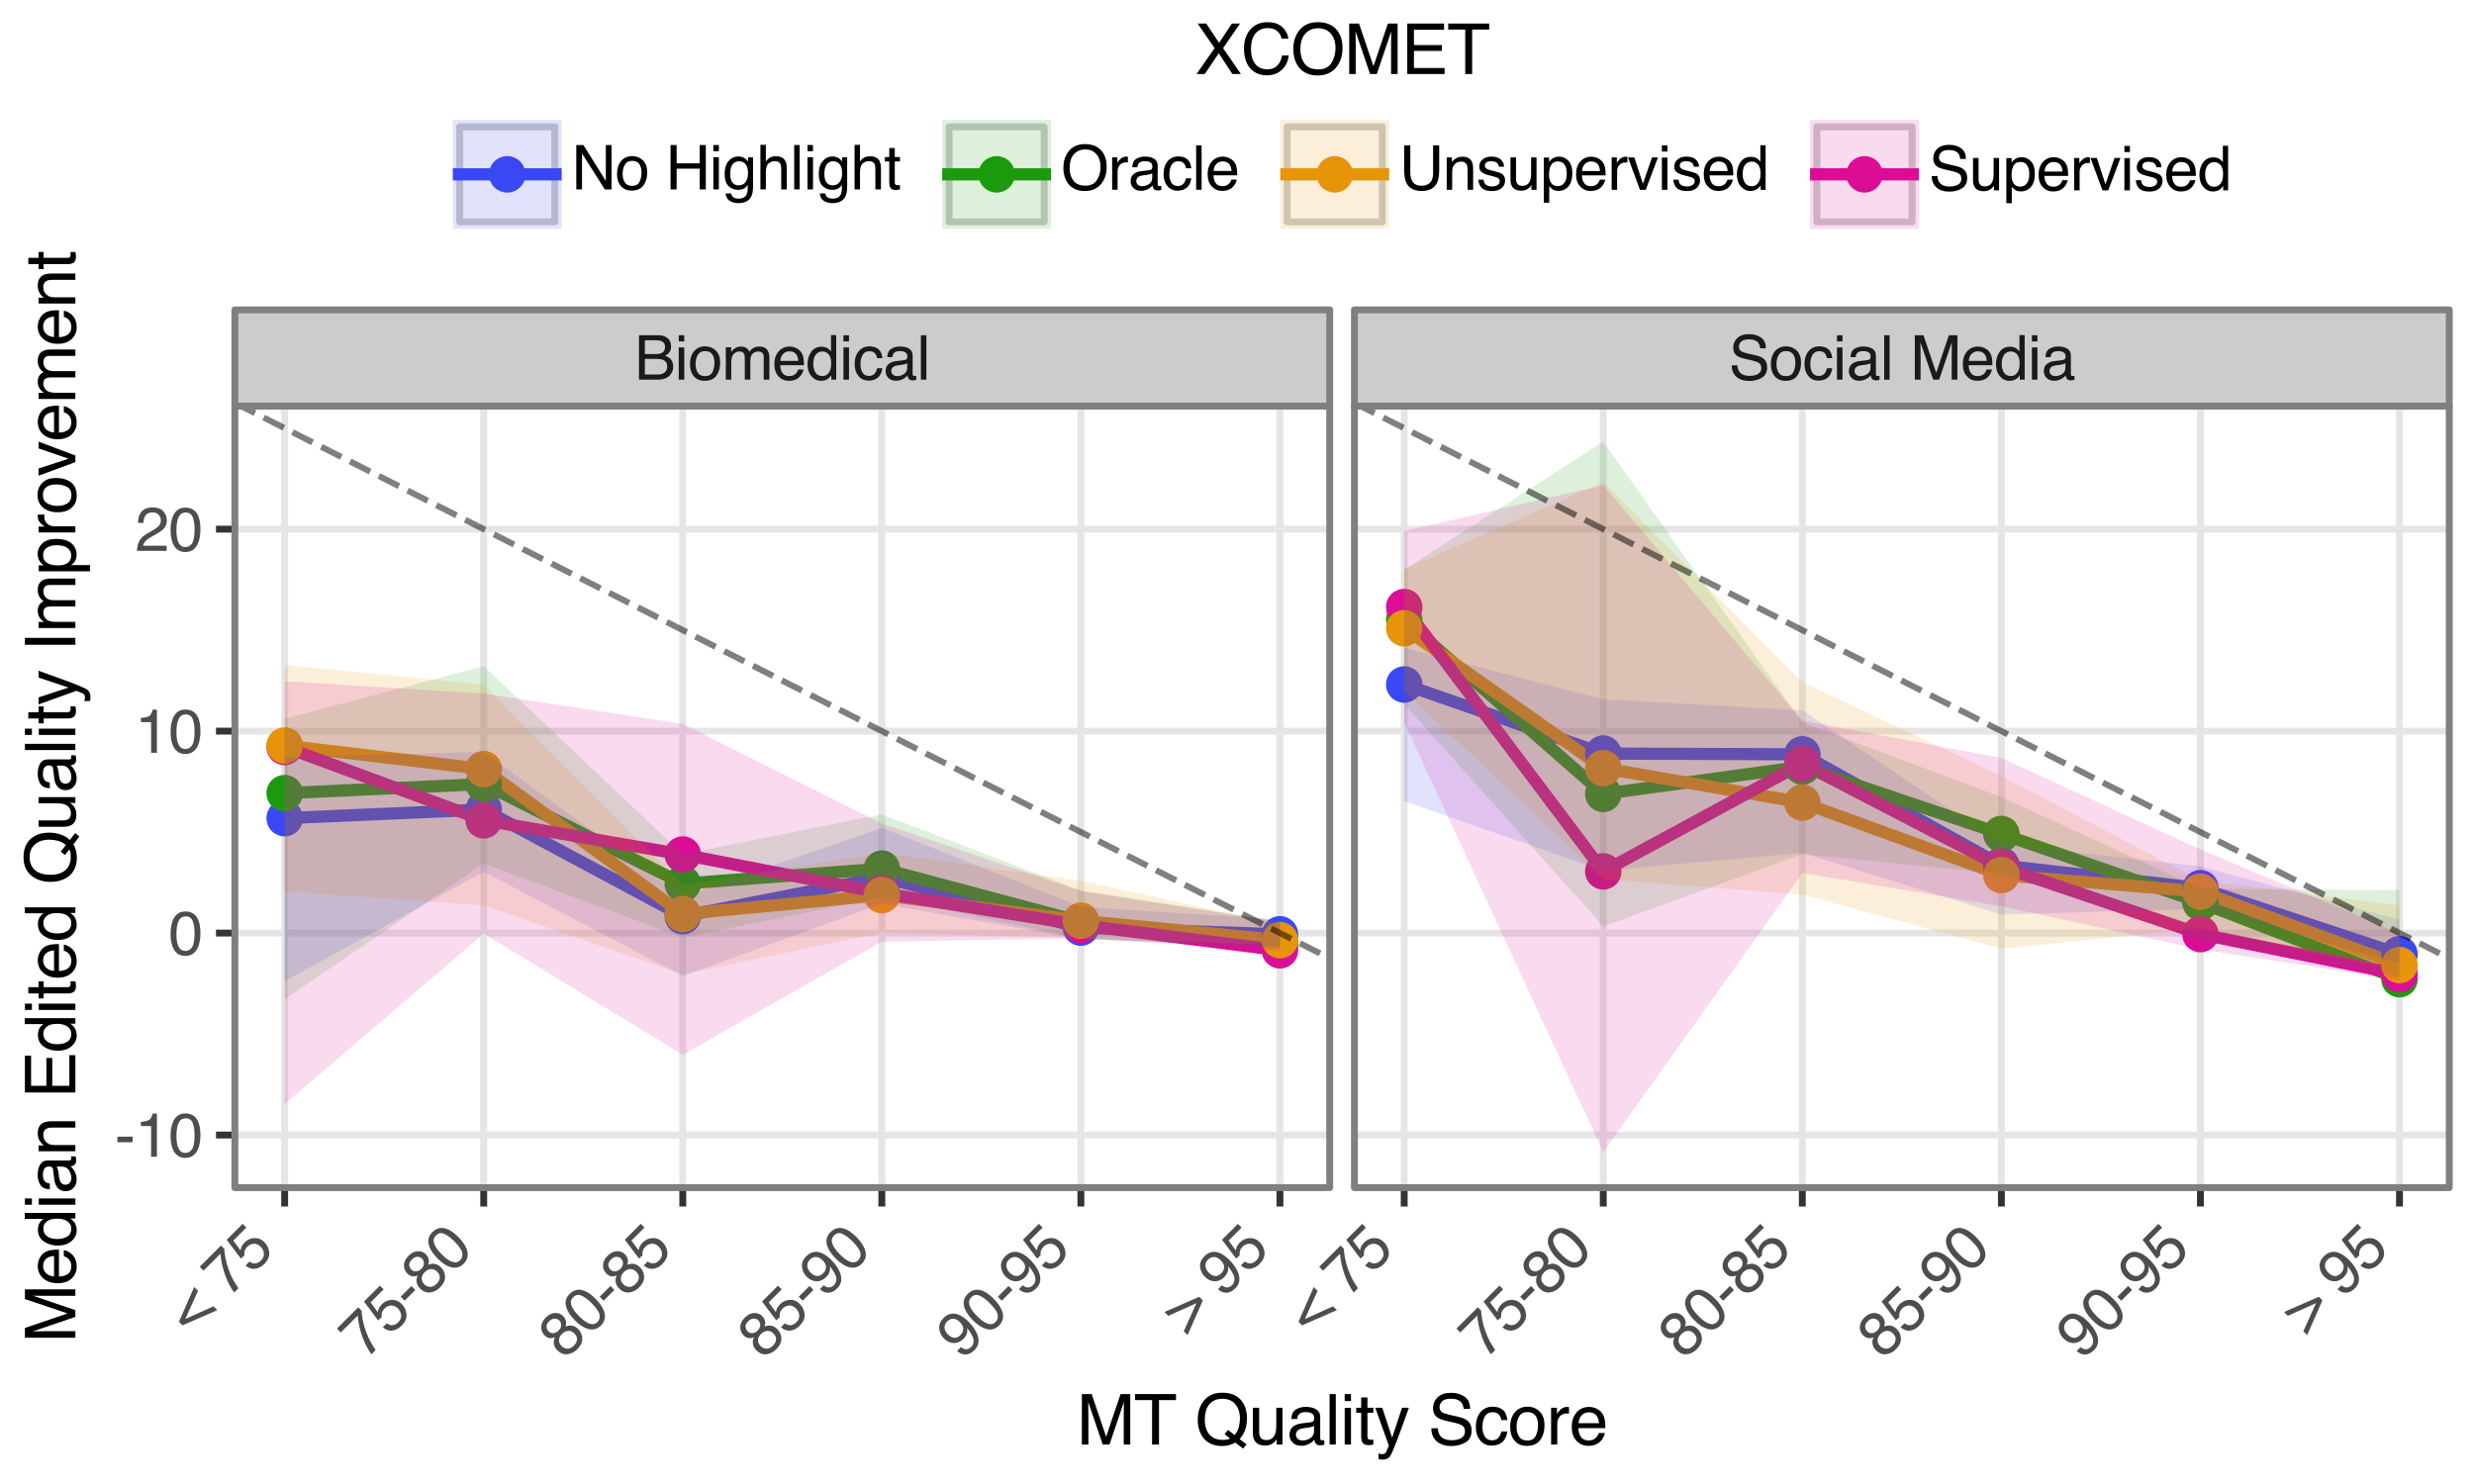 <?xml version="1.0" encoding="utf-8" standalone="no"?>
<!DOCTYPE svg PUBLIC "-//W3C//DTD SVG 1.1//EN"
  "http://www.w3.org/Graphics/SVG/1.1/DTD/svg11.dtd">
<svg xmlns:xlink="http://www.w3.org/1999/xlink" width="360pt" height="216pt" viewBox="0 0 360 216" xmlns="http://www.w3.org/2000/svg" version="1.1">
 <rect x="0" y="0" width="360" height="216" fill="#808080" stroke="none"/>
 <defs>
  <style type="text/css">*{stroke-linejoin: round; stroke-linecap: butt}</style>
 </defs>
 <g id="figure_1">
  <g id="patch_1">
   <path d="M 0 216 
L 360 216 
L 360 0 
L 0 0 
z
" style="fill: #ffffff; stroke: #ffffff; stroke-linejoin: miter"/>
  </g>
  <g id="axes_1">
   <g id="patch_2">
    <path d="M 34.18 172.864 
L 193.49 172.864 
L 193.49 59.111 
L 34.18 59.111 
z
" style="fill: #ffffff"/>
   </g>
   <g id="matplotlib.axis_1">
    <g id="xtick_1">
     <g id="line2d_1">
      <path d="M 41.421 172.864 
L 41.421 59.111 
" clip-path="url(#pb101371c14)" style="fill: none; stroke: #e5e5e5; stroke-linecap: square"/>
     </g>
     <g id="line2d_2">
      <path d="M 41.421 172.864 
" style="fill: none; stroke: #333333; stroke-width: 1.5; stroke-linecap: square"/>
      <defs>
       <path id="m16439fbf06" d="M 0 0 
L 0 2.75 
" style="stroke: #333333"/>
      </defs>
      <g>
       <use xlink:href="#m16439fbf06" x="41.421" y="172.864" style="fill: #333333; stroke: #333333"/>
      </g>
     </g>
     <g id="text_1">
      <!-- &lt; 75 -->
      <g style="fill: #4d4d4d" transform="translate(27.841 194.361) rotate(-45) scale(0.088 -0.088)">
       <defs>
        <path id="Helvetica-3c" d="M 88 1894 
L 3741 3325 
L 3741 2763 
L 753 1634 
L 3741 503 
L 3741 -59 
L 88 1375 
L 88 1894 
z
" transform="scale(0.016)"/>
        <path id="Helvetica-20" transform="scale(0.016)"/>
        <path id="Helvetica-37" d="M 3347 4400 
L 3347 3909 
Q 3131 3700 2773 3181 
Q 2416 2663 2141 2063 
Q 1869 1478 1728 997 
Q 1638 688 1494 0 
L 872 0 
Q 1084 1281 1809 2550 
Q 2238 3294 2709 3834 
L 234 3834 
L 234 4400 
L 3347 4400 
z
" transform="scale(0.016)"/>
        <path id="Helvetica-35" d="M 791 1141 
Q 847 659 1238 475 
Q 1438 381 1700 381 
Q 2200 381 2440 700 
Q 2681 1019 2681 1406 
Q 2681 1875 2395 2131 
Q 2109 2388 1709 2388 
Q 1419 2388 1211 2275 
Q 1003 2163 856 1963 
L 369 1991 
L 709 4400 
L 3034 4400 
L 3034 3856 
L 1131 3856 
L 941 2613 
Q 1097 2731 1238 2791 
Q 1488 2894 1816 2894 
Q 2431 2894 2859 2497 
Q 3288 2100 3288 1491 
Q 3288 856 2895 371 
Q 2503 -113 1644 -113 
Q 1097 -113 676 195 
Q 256 503 206 1141 
L 791 1141 
z
" transform="scale(0.016)"/>
       </defs>
       <use xlink:href="#Helvetica-3c"/>
       <use xlink:href="#Helvetica-20" x="58.398"/>
       <use xlink:href="#Helvetica-37" x="86.182"/>
       <use xlink:href="#Helvetica-35" x="141.797"/>
      </g>
     </g>
    </g>
    <g id="xtick_2">
     <g id="line2d_3">
      <path d="M 70.387 172.864 
L 70.387 59.111 
" clip-path="url(#pb101371c14)" style="fill: none; stroke: #e5e5e5; stroke-linecap: square"/>
     </g>
     <g id="line2d_4">
      <path d="M 70.387 172.864 
" style="fill: none; stroke: #333333; stroke-width: 1.5; stroke-linecap: square"/>
      <g>
       <use xlink:href="#m16439fbf06" x="70.387" y="172.864" style="fill: #333333; stroke: #333333"/>
      </g>
     </g>
     <g id="text_2">
      <!-- 75-80 -->
      <g style="fill: #4d4d4d" transform="translate(53.177 197.99) rotate(-45) scale(0.088 -0.088)">
       <defs>
        <path id="Helvetica-2d" d="M 266 2072 
L 1834 2072 
L 1834 1494 
L 266 1494 
L 266 2072 
z
" transform="scale(0.016)"/>
        <path id="Helvetica-38" d="M 1741 2600 
Q 2113 2600 2322 2808 
Q 2531 3016 2531 3303 
Q 2531 3553 2331 3762 
Q 2131 3972 1722 3972 
Q 1316 3972 1134 3762 
Q 953 3553 953 3272 
Q 953 2956 1187 2778 
Q 1422 2600 1741 2600 
z
M 1775 384 
Q 2166 384 2423 595 
Q 2681 806 2681 1225 
Q 2681 1659 2415 1884 
Q 2150 2109 1734 2109 
Q 1331 2109 1076 1879 
Q 822 1650 822 1244 
Q 822 894 1055 639 
Q 1288 384 1775 384 
z
M 975 2384 
Q 741 2484 609 2619 
Q 363 2869 363 3269 
Q 363 3769 725 4128 
Q 1088 4488 1753 4488 
Q 2397 4488 2762 4148 
Q 3128 3809 3128 3356 
Q 3128 2938 2916 2678 
Q 2797 2531 2547 2391 
Q 2825 2263 2984 2097 
Q 3281 1784 3281 1284 
Q 3281 694 2884 283 
Q 2488 -128 1763 -128 
Q 1109 -128 657 226 
Q 206 581 206 1256 
Q 206 1653 400 1942 
Q 594 2231 975 2384 
z
" transform="scale(0.016)"/>
        <path id="Helvetica-30" d="M 1731 4475 
Q 2600 4475 2988 3759 
Q 3288 3206 3288 2244 
Q 3288 1331 3016 734 
Q 2622 -122 1728 -122 
Q 922 -122 528 578 
Q 200 1163 200 2147 
Q 200 2909 397 3456 
Q 766 4475 1731 4475 
z
M 1725 391 
Q 2163 391 2422 778 
Q 2681 1166 2681 2222 
Q 2681 2984 2493 3476 
Q 2306 3969 1766 3969 
Q 1269 3969 1039 3501 
Q 809 3034 809 2125 
Q 809 1441 956 1025 
Q 1181 391 1725 391 
z
" transform="scale(0.016)"/>
       </defs>
       <use xlink:href="#Helvetica-37"/>
       <use xlink:href="#Helvetica-35" x="55.615"/>
       <use xlink:href="#Helvetica-2d" x="111.23"/>
       <use xlink:href="#Helvetica-38" x="144.531"/>
       <use xlink:href="#Helvetica-30" x="200.146"/>
      </g>
     </g>
    </g>
    <g id="xtick_3">
     <g id="line2d_5">
      <path d="M 99.352 172.864 
L 99.352 59.111 
" clip-path="url(#pb101371c14)" style="fill: none; stroke: #e5e5e5; stroke-linecap: square"/>
     </g>
     <g id="line2d_6">
      <path d="M 99.352 172.864 
" style="fill: none; stroke: #333333; stroke-width: 1.5; stroke-linecap: square"/>
      <g>
       <use xlink:href="#m16439fbf06" x="99.352" y="172.864" style="fill: #333333; stroke: #333333"/>
      </g>
     </g>
     <g id="text_3">
      <!-- 80-85 -->
      <g style="fill: #4d4d4d" transform="translate(82.142 197.99) rotate(-45) scale(0.088 -0.088)">
       <use xlink:href="#Helvetica-38"/>
       <use xlink:href="#Helvetica-30" x="55.615"/>
       <use xlink:href="#Helvetica-2d" x="111.23"/>
       <use xlink:href="#Helvetica-38" x="144.531"/>
       <use xlink:href="#Helvetica-35" x="200.146"/>
      </g>
     </g>
    </g>
    <g id="xtick_4">
     <g id="line2d_7">
      <path d="M 128.318 172.864 
L 128.318 59.111 
" clip-path="url(#pb101371c14)" style="fill: none; stroke: #e5e5e5; stroke-linecap: square"/>
     </g>
     <g id="line2d_8">
      <path d="M 128.318 172.864 
" style="fill: none; stroke: #333333; stroke-width: 1.5; stroke-linecap: square"/>
      <g>
       <use xlink:href="#m16439fbf06" x="128.318" y="172.864" style="fill: #333333; stroke: #333333"/>
      </g>
     </g>
     <g id="text_4">
      <!-- 85-90 -->
      <g style="fill: #4d4d4d" transform="translate(111.107 197.99) rotate(-45) scale(0.088 -0.088)">
       <defs>
        <path id="Helvetica-39" d="M 850 1081 
Q 875 616 1209 438 
Q 1381 344 1597 344 
Q 2000 344 2284 680 
Q 2569 1016 2688 2044 
Q 2500 1747 2223 1626 
Q 1947 1506 1628 1506 
Q 981 1506 604 1909 
Q 228 2313 228 2947 
Q 228 3556 600 4018 
Q 972 4481 1697 4481 
Q 2675 4481 3047 3600 
Q 3253 3116 3253 2388 
Q 3253 1566 3006 931 
Q 2597 -125 1619 -125 
Q 963 -125 622 219 
Q 281 563 281 1081 
L 850 1081 
z
M 1703 2000 
Q 2038 2000 2314 2220 
Q 2591 2441 2591 2991 
Q 2591 3484 2342 3726 
Q 2094 3969 1709 3969 
Q 1297 3969 1055 3692 
Q 813 3416 813 2953 
Q 813 2516 1025 2258 
Q 1238 2000 1703 2000 
z
" transform="scale(0.016)"/>
       </defs>
       <use xlink:href="#Helvetica-38"/>
       <use xlink:href="#Helvetica-35" x="55.615"/>
       <use xlink:href="#Helvetica-2d" x="111.23"/>
       <use xlink:href="#Helvetica-39" x="144.531"/>
       <use xlink:href="#Helvetica-30" x="200.146"/>
      </g>
     </g>
    </g>
    <g id="xtick_5">
     <g id="line2d_9">
      <path d="M 157.283 172.864 
L 157.283 59.111 
" clip-path="url(#pb101371c14)" style="fill: none; stroke: #e5e5e5; stroke-linecap: square"/>
     </g>
     <g id="line2d_10">
      <path d="M 157.283 172.864 
" style="fill: none; stroke: #333333; stroke-width: 1.5; stroke-linecap: square"/>
      <g>
       <use xlink:href="#m16439fbf06" x="157.283" y="172.864" style="fill: #333333; stroke: #333333"/>
      </g>
     </g>
     <g id="text_5">
      <!-- 90-95 -->
      <g style="fill: #4d4d4d" transform="translate(140.073 197.99) rotate(-45) scale(0.088 -0.088)">
       <use xlink:href="#Helvetica-39"/>
       <use xlink:href="#Helvetica-30" x="55.615"/>
       <use xlink:href="#Helvetica-2d" x="111.23"/>
       <use xlink:href="#Helvetica-39" x="144.531"/>
       <use xlink:href="#Helvetica-35" x="200.146"/>
      </g>
     </g>
    </g>
    <g id="xtick_6">
     <g id="line2d_11">
      <path d="M 186.249 172.864 
L 186.249 59.111 
" clip-path="url(#pb101371c14)" style="fill: none; stroke: #e5e5e5; stroke-linecap: square"/>
     </g>
     <g id="line2d_12">
      <path d="M 186.249 172.864 
" style="fill: none; stroke: #333333; stroke-width: 1.5; stroke-linecap: square"/>
      <g>
       <use xlink:href="#m16439fbf06" x="186.249" y="172.864" style="fill: #333333; stroke: #333333"/>
      </g>
     </g>
     <g id="text_6">
      <!-- &gt; 95 -->
      <g style="fill: #4d4d4d" transform="translate(172.668 194.361) rotate(-45) scale(0.088 -0.088)">
       <defs>
        <path id="Helvetica-3e" d="M 3741 1369 
L 88 -59 
L 88 503 
L 3072 1634 
L 88 2763 
L 88 3325 
L 3741 1894 
L 3741 1369 
z
" transform="scale(0.016)"/>
       </defs>
       <use xlink:href="#Helvetica-3e"/>
       <use xlink:href="#Helvetica-20" x="58.398"/>
       <use xlink:href="#Helvetica-39" x="86.182"/>
       <use xlink:href="#Helvetica-35" x="141.797"/>
      </g>
     </g>
    </g>
    <g id="xtick_7"/>
    <g id="xtick_8"/>
    <g id="xtick_9"/>
    <g id="xtick_10"/>
    <g id="xtick_11"/>
   </g>
   <g id="matplotlib.axis_2">
    <g id="ytick_1">
     <g id="line2d_13">
      <path d="M 34.18 165.204 
L 193.49 165.204 
" clip-path="url(#pb101371c14)" style="fill: none; stroke: #e5e5e5; stroke-linecap: square"/>
     </g>
     <g id="line2d_14">
      <path d="M 34.18 165.204 
" style="fill: none; stroke: #333333; stroke-width: 1.5; stroke-linecap: square"/>
      <defs>
       <path id="m9ad55d0658" d="M 0 0 
L -2.75 0 
" style="stroke: #333333"/>
      </defs>
      <g>
       <use xlink:href="#m9ad55d0658" x="34.18" y="165.204" style="fill: #333333; stroke: #333333"/>
      </g>
     </g>
     <g id="text_7">
      <!-- -10 -->
      <g style="fill: #4d4d4d" transform="translate(16.712 168.36) scale(0.088 -0.088)">
       <defs>
        <path id="Helvetica-31" d="M 613 3169 
L 613 3600 
Q 1222 3659 1462 3798 
Q 1703 3938 1822 4456 
L 2266 4456 
L 2266 0 
L 1666 0 
L 1666 3169 
L 613 3169 
z
" transform="scale(0.016)"/>
       </defs>
       <use xlink:href="#Helvetica-2d"/>
       <use xlink:href="#Helvetica-31" x="33.301"/>
       <use xlink:href="#Helvetica-30" x="88.916"/>
      </g>
     </g>
    </g>
    <g id="ytick_2">
     <g id="line2d_15">
      <path d="M 34.18 135.811 
L 193.49 135.811 
" clip-path="url(#pb101371c14)" style="fill: none; stroke: #e5e5e5; stroke-linecap: square"/>
     </g>
     <g id="line2d_16">
      <path d="M 34.18 135.811 
" style="fill: none; stroke: #333333; stroke-width: 1.5; stroke-linecap: square"/>
      <g>
       <use xlink:href="#m9ad55d0658" x="34.18" y="135.811" style="fill: #333333; stroke: #333333"/>
      </g>
     </g>
     <g id="text_8">
      <!-- 0 -->
      <g style="fill: #4d4d4d" transform="translate(24.536 138.967) scale(0.088 -0.088)">
       <use xlink:href="#Helvetica-30"/>
      </g>
     </g>
    </g>
    <g id="ytick_3">
     <g id="line2d_17">
      <path d="M 34.18 106.417 
L 193.49 106.417 
" clip-path="url(#pb101371c14)" style="fill: none; stroke: #e5e5e5; stroke-linecap: square"/>
     </g>
     <g id="line2d_18">
      <path d="M 34.18 106.417 
" style="fill: none; stroke: #333333; stroke-width: 1.5; stroke-linecap: square"/>
      <g>
       <use xlink:href="#m9ad55d0658" x="34.18" y="106.417" style="fill: #333333; stroke: #333333"/>
      </g>
     </g>
     <g id="text_9">
      <!-- 10 -->
      <g style="fill: #4d4d4d" transform="translate(19.643 109.573) scale(0.088 -0.088)">
       <use xlink:href="#Helvetica-31"/>
       <use xlink:href="#Helvetica-30" x="55.615"/>
      </g>
     </g>
    </g>
    <g id="ytick_4">
     <g id="line2d_19">
      <path d="M 34.18 77.024 
L 193.49 77.024 
" clip-path="url(#pb101371c14)" style="fill: none; stroke: #e5e5e5; stroke-linecap: square"/>
     </g>
     <g id="line2d_20">
      <path d="M 34.18 77.024 
" style="fill: none; stroke: #333333; stroke-width: 1.5; stroke-linecap: square"/>
      <g>
       <use xlink:href="#m9ad55d0658" x="34.18" y="77.024" style="fill: #333333; stroke: #333333"/>
      </g>
     </g>
     <g id="text_10">
      <!-- 20 -->
      <g style="fill: #4d4d4d" transform="translate(19.643 80.18) scale(0.088 -0.088)">
       <defs>
        <path id="Helvetica-32" d="M 200 0 
Q 231 578 439 1006 
Q 647 1434 1250 1784 
L 1850 2131 
Q 2253 2366 2416 2531 
Q 2672 2791 2672 3125 
Q 2672 3516 2437 3745 
Q 2203 3975 1813 3975 
Q 1234 3975 1013 3538 
Q 894 3303 881 2888 
L 309 2888 
Q 319 3472 525 3841 
Q 891 4491 1816 4491 
Q 2584 4491 2939 4075 
Q 3294 3659 3294 3150 
Q 3294 2613 2916 2231 
Q 2697 2009 2131 1694 
L 1703 1456 
Q 1397 1288 1222 1134 
Q 909 863 828 531 
L 3272 531 
L 3272 0 
L 200 0 
z
" transform="scale(0.016)"/>
       </defs>
       <use xlink:href="#Helvetica-32"/>
       <use xlink:href="#Helvetica-30" x="55.615"/>
      </g>
     </g>
    </g>
    <g id="ytick_5"/>
    <g id="ytick_6"/>
    <g id="ytick_7"/>
    <g id="ytick_8"/>
   </g>
   <g id="line2d_21">
    <path d="M 41.421 119.084 
L 70.387 117.825 
L 99.352 133.361 
L 128.318 127.692 
L 157.283 135.014 
L 186.249 135.991 
" clip-path="url(#pb101371c14)" style="fill: none; stroke: #3949f5; stroke-width: 1.772"/>
   </g>
   <g id="line2d_22">
    <path d="M 41.421 115.445 
L 70.387 114.115 
L 99.352 128.625 
L 128.318 126.433 
L 157.283 134.157 
L 186.249 137.448 
" clip-path="url(#pb101371c14)" style="fill: none; stroke: #1c9a0e; stroke-width: 1.772"/>
   </g>
   <g id="line2d_23">
    <path d="M 41.421 108.517 
L 70.387 111.946 
L 99.352 133.034 
L 128.318 130.282 
L 157.283 134.004 
L 186.249 136.842 
" clip-path="url(#pb101371c14)" style="fill: none; stroke: #e6950a; stroke-width: 1.772"/>
   </g>
   <g id="line2d_24">
    <path d="M 41.421 108.727 
L 70.387 119.399 
L 99.352 124.38 
L 128.318 129.986 
L 157.283 134.656 
L 186.249 138.323 
" clip-path="url(#pb101371c14)" style="fill: none; stroke: #dc0d97; stroke-width: 1.772"/>
   </g>
   <g id="PathCollection_1">
    <path d="M 41.421 121.3 
C 42.009 121.3 42.572 121.066 42.988 120.651 
C 43.403 120.235 43.637 119.672 43.637 119.084 
C 43.637 118.497 43.403 117.933 42.988 117.518 
C 42.572 117.102 42.009 116.869 41.421 116.869 
C 40.834 116.869 40.27 117.102 39.855 117.518 
C 39.439 117.933 39.206 118.497 39.206 119.084 
C 39.206 119.672 39.439 120.235 39.855 120.651 
C 40.27 121.066 40.834 121.3 41.421 121.3 
z
" clip-path="url(#pb101371c14)" style="fill: #3949f5; stroke: #3949f5; stroke-width: 0.886"/>
    <path d="M 41.421 117.661 
C 42.009 117.661 42.572 117.427 42.988 117.012 
C 43.403 116.596 43.637 116.033 43.637 115.445 
C 43.637 114.857 43.403 114.294 42.988 113.878 
C 42.572 113.463 42.009 113.229 41.421 113.229 
C 40.834 113.229 40.27 113.463 39.855 113.878 
C 39.439 114.294 39.206 114.857 39.206 115.445 
C 39.206 116.033 39.439 116.596 39.855 117.012 
C 40.27 117.427 40.834 117.661 41.421 117.661 
z
" clip-path="url(#pb101371c14)" style="fill: #1c9a0e; stroke: #1c9a0e; stroke-width: 0.886"/>
    <path d="M 41.421 110.942 
C 42.009 110.942 42.572 110.709 42.988 110.293 
C 43.403 109.878 43.637 109.314 43.637 108.727 
C 43.637 108.139 43.403 107.575 42.988 107.16 
C 42.572 106.744 42.009 106.511 41.421 106.511 
C 40.834 106.511 40.27 106.744 39.855 107.16 
C 39.439 107.575 39.206 108.139 39.206 108.727 
C 39.206 109.314 39.439 109.878 39.855 110.293 
C 40.27 110.709 40.834 110.942 41.421 110.942 
z
" clip-path="url(#pb101371c14)" style="fill: #dc0d97; stroke: #dc0d97; stroke-width: 0.886"/>
    <path d="M 41.421 110.732 
C 42.009 110.732 42.572 110.499 42.988 110.083 
C 43.403 109.668 43.637 109.104 43.637 108.517 
C 43.637 107.929 43.403 107.365 42.988 106.95 
C 42.572 106.534 42.009 106.301 41.421 106.301 
C 40.834 106.301 40.27 106.534 39.855 106.95 
C 39.439 107.365 39.206 107.929 39.206 108.517 
C 39.206 109.104 39.439 109.668 39.855 110.083 
C 40.27 110.499 40.834 110.732 41.421 110.732 
z
" clip-path="url(#pb101371c14)" style="fill: #e6950a; stroke: #e6950a; stroke-width: 0.886"/>
    <path d="M 70.387 120.04 
C 70.974 120.04 71.538 119.807 71.953 119.391 
C 72.369 118.976 72.602 118.412 72.602 117.825 
C 72.602 117.237 72.369 116.673 71.953 116.258 
C 71.538 115.842 70.974 115.609 70.387 115.609 
C 69.799 115.609 69.236 115.842 68.82 116.258 
C 68.405 116.673 68.171 117.237 68.171 117.825 
C 68.171 118.412 68.405 118.976 68.82 119.391 
C 69.236 119.807 69.799 120.04 70.387 120.04 
z
" clip-path="url(#pb101371c14)" style="fill: #3949f5; stroke: #3949f5; stroke-width: 0.886"/>
    <path d="M 70.387 116.331 
C 70.974 116.331 71.538 116.097 71.953 115.682 
C 72.369 115.267 72.602 114.703 72.602 114.115 
C 72.602 113.528 72.369 112.964 71.953 112.549 
C 71.538 112.133 70.974 111.9 70.387 111.9 
C 69.799 111.9 69.236 112.133 68.82 112.549 
C 68.405 112.964 68.171 113.528 68.171 114.115 
C 68.171 114.703 68.405 115.267 68.82 115.682 
C 69.236 116.097 69.799 116.331 70.387 116.331 
z
" clip-path="url(#pb101371c14)" style="fill: #1c9a0e; stroke: #1c9a0e; stroke-width: 0.886"/>
    <path d="M 70.387 121.615 
C 70.974 121.615 71.538 121.381 71.953 120.966 
C 72.369 120.55 72.602 119.987 72.602 119.399 
C 72.602 118.812 72.369 118.248 71.953 117.833 
C 71.538 117.417 70.974 117.184 70.387 117.184 
C 69.799 117.184 69.236 117.417 68.82 117.833 
C 68.405 118.248 68.171 118.812 68.171 119.399 
C 68.171 119.987 68.405 120.55 68.82 120.966 
C 69.236 121.381 69.799 121.615 70.387 121.615 
z
" clip-path="url(#pb101371c14)" style="fill: #dc0d97; stroke: #dc0d97; stroke-width: 0.886"/>
    <path d="M 70.387 114.161 
C 70.974 114.161 71.538 113.928 71.953 113.512 
C 72.369 113.097 72.602 112.533 72.602 111.946 
C 72.602 111.358 72.369 110.795 71.953 110.379 
C 71.538 109.964 70.974 109.73 70.387 109.73 
C 69.799 109.73 69.236 109.964 68.82 110.379 
C 68.405 110.795 68.171 111.358 68.171 111.946 
C 68.171 112.533 68.405 113.097 68.82 113.512 
C 69.236 113.928 69.799 114.161 70.387 114.161 
z
" clip-path="url(#pb101371c14)" style="fill: #e6950a; stroke: #e6950a; stroke-width: 0.886"/>
    <path d="M 99.352 135.577 
C 99.94 135.577 100.503 135.343 100.919 134.928 
C 101.334 134.512 101.568 133.949 101.568 133.361 
C 101.568 132.774 101.334 132.21 100.919 131.794 
C 100.503 131.379 99.94 131.146 99.352 131.146 
C 98.765 131.146 98.201 131.379 97.786 131.794 
C 97.37 132.21 97.137 132.774 97.137 133.361 
C 97.137 133.949 97.37 134.512 97.786 134.928 
C 98.201 135.343 98.765 135.577 99.352 135.577 
z
" clip-path="url(#pb101371c14)" style="fill: #3949f5; stroke: #3949f5; stroke-width: 0.886"/>
    <path d="M 99.352 130.841 
C 99.94 130.841 100.503 130.608 100.919 130.192 
C 101.334 129.777 101.568 129.213 101.568 128.625 
C 101.568 128.038 101.334 127.474 100.919 127.059 
C 100.503 126.643 99.94 126.41 99.352 126.41 
C 98.765 126.41 98.201 126.643 97.786 127.059 
C 97.37 127.474 97.137 128.038 97.137 128.625 
C 97.137 129.213 97.37 129.777 97.786 130.192 
C 98.201 130.608 98.765 130.841 99.352 130.841 
z
" clip-path="url(#pb101371c14)" style="fill: #1c9a0e; stroke: #1c9a0e; stroke-width: 0.886"/>
    <path d="M 99.352 126.595 
C 99.94 126.595 100.503 126.362 100.919 125.946 
C 101.334 125.531 101.568 124.967 101.568 124.38 
C 101.568 123.792 101.334 123.229 100.919 122.813 
C 100.503 122.398 99.94 122.164 99.352 122.164 
C 98.765 122.164 98.201 122.398 97.786 122.813 
C 97.37 123.229 97.137 123.792 97.137 124.38 
C 97.137 124.967 97.37 125.531 97.786 125.946 
C 98.201 126.362 98.765 126.595 99.352 126.595 
z
" clip-path="url(#pb101371c14)" style="fill: #dc0d97; stroke: #dc0d97; stroke-width: 0.886"/>
    <path d="M 99.352 135.25 
C 99.94 135.25 100.503 135.017 100.919 134.601 
C 101.334 134.186 101.568 133.622 101.568 133.034 
C 101.568 132.447 101.334 131.883 100.919 131.468 
C 100.503 131.052 99.94 130.819 99.352 130.819 
C 98.765 130.819 98.201 131.052 97.786 131.468 
C 97.37 131.883 97.137 132.447 97.137 133.034 
C 97.137 133.622 97.37 134.186 97.786 134.601 
C 98.201 135.017 98.765 135.25 99.352 135.25 
z
" clip-path="url(#pb101371c14)" style="fill: #e6950a; stroke: #e6950a; stroke-width: 0.886"/>
    <path d="M 128.318 129.908 
C 128.905 129.908 129.469 129.674 129.884 129.259 
C 130.3 128.844 130.533 128.28 130.533 127.692 
C 130.533 127.105 130.3 126.541 129.884 126.126 
C 129.469 125.71 128.905 125.477 128.318 125.477 
C 127.73 125.477 127.166 125.71 126.751 126.126 
C 126.336 126.541 126.102 127.105 126.102 127.692 
C 126.102 128.28 126.336 128.844 126.751 129.259 
C 127.166 129.674 127.73 129.908 128.318 129.908 
z
" clip-path="url(#pb101371c14)" style="fill: #3949f5; stroke: #3949f5; stroke-width: 0.886"/>
    <path d="M 128.318 128.648 
C 128.905 128.648 129.469 128.415 129.884 127.999 
C 130.3 127.584 130.533 127.02 130.533 126.433 
C 130.533 125.845 130.3 125.281 129.884 124.866 
C 129.469 124.45 128.905 124.217 128.318 124.217 
C 127.73 124.217 127.166 124.45 126.751 124.866 
C 126.336 125.281 126.102 125.845 126.102 126.433 
C 126.102 127.02 126.336 127.584 126.751 127.999 
C 127.166 128.415 127.73 128.648 128.318 128.648 
z
" clip-path="url(#pb101371c14)" style="fill: #1c9a0e; stroke: #1c9a0e; stroke-width: 0.886"/>
    <path d="M 128.318 132.202 
C 128.905 132.202 129.469 131.968 129.884 131.553 
C 130.3 131.137 130.533 130.574 130.533 129.986 
C 130.533 129.399 130.3 128.835 129.884 128.42 
C 129.469 128.004 128.905 127.771 128.318 127.771 
C 127.73 127.771 127.166 128.004 126.751 128.42 
C 126.336 128.835 126.102 129.399 126.102 129.986 
C 126.102 130.574 126.336 131.137 126.751 131.553 
C 127.166 131.968 127.73 132.202 128.318 132.202 
z
" clip-path="url(#pb101371c14)" style="fill: #dc0d97; stroke: #dc0d97; stroke-width: 0.886"/>
    <path d="M 128.318 132.497 
C 128.905 132.497 129.469 132.264 129.884 131.848 
C 130.3 131.433 130.533 130.869 130.533 130.282 
C 130.533 129.694 130.3 129.131 129.884 128.715 
C 129.469 128.3 128.905 128.066 128.318 128.066 
C 127.73 128.066 127.166 128.3 126.751 128.715 
C 126.336 129.131 126.102 129.694 126.102 130.282 
C 126.102 130.869 126.336 131.433 126.751 131.848 
C 127.166 132.264 127.73 132.497 128.318 132.497 
z
" clip-path="url(#pb101371c14)" style="fill: #e6950a; stroke: #e6950a; stroke-width: 0.886"/>
    <path d="M 157.283 137.23 
C 157.871 137.23 158.434 136.997 158.85 136.581 
C 159.265 136.166 159.499 135.602 159.499 135.014 
C 159.499 134.427 159.265 133.863 158.85 133.448 
C 158.434 133.032 157.871 132.799 157.283 132.799 
C 156.696 132.799 156.132 133.032 155.716 133.448 
C 155.301 133.863 155.068 134.427 155.068 135.014 
C 155.068 135.602 155.301 136.166 155.716 136.581 
C 156.132 136.997 156.696 137.23 157.283 137.23 
z
" clip-path="url(#pb101371c14)" style="fill: #3949f5; stroke: #3949f5; stroke-width: 0.886"/>
    <path d="M 157.283 136.373 
C 157.871 136.373 158.434 136.139 158.85 135.724 
C 159.265 135.308 159.499 134.745 159.499 134.157 
C 159.499 133.57 159.265 133.006 158.85 132.591 
C 158.434 132.175 157.871 131.942 157.283 131.942 
C 156.696 131.942 156.132 132.175 155.716 132.591 
C 155.301 133.006 155.068 133.57 155.068 134.157 
C 155.068 134.745 155.301 135.308 155.716 135.724 
C 156.132 136.139 156.696 136.373 157.283 136.373 
z
" clip-path="url(#pb101371c14)" style="fill: #1c9a0e; stroke: #1c9a0e; stroke-width: 0.886"/>
    <path d="M 157.283 136.871 
C 157.871 136.871 158.434 136.638 158.85 136.222 
C 159.265 135.807 159.499 135.243 159.499 134.656 
C 159.499 134.068 159.265 133.505 158.85 133.089 
C 158.434 132.674 157.871 132.44 157.283 132.44 
C 156.696 132.44 156.132 132.674 155.716 133.089 
C 155.301 133.505 155.068 134.068 155.068 134.656 
C 155.068 135.243 155.301 135.807 155.716 136.222 
C 156.132 136.638 156.696 136.871 157.283 136.871 
z
" clip-path="url(#pb101371c14)" style="fill: #dc0d97; stroke: #dc0d97; stroke-width: 0.886"/>
    <path d="M 157.283 136.22 
C 157.871 136.22 158.434 135.986 158.85 135.571 
C 159.265 135.155 159.499 134.592 159.499 134.004 
C 159.499 133.416 159.265 132.853 158.85 132.437 
C 158.434 132.022 157.871 131.788 157.283 131.788 
C 156.696 131.788 156.132 132.022 155.716 132.437 
C 155.301 132.853 155.068 133.416 155.068 134.004 
C 155.068 134.592 155.301 135.155 155.716 135.571 
C 156.132 135.986 156.696 136.22 157.283 136.22 
z
" clip-path="url(#pb101371c14)" style="fill: #e6950a; stroke: #e6950a; stroke-width: 0.886"/>
    <path d="M 186.249 138.207 
C 186.836 138.207 187.4 137.973 187.815 137.558 
C 188.231 137.142 188.464 136.579 188.464 135.991 
C 188.464 135.403 188.231 134.84 187.815 134.424 
C 187.4 134.009 186.836 133.775 186.249 133.775 
C 185.661 133.775 185.097 134.009 184.682 134.424 
C 184.266 134.84 184.033 135.403 184.033 135.991 
C 184.033 136.579 184.266 137.142 184.682 137.558 
C 185.097 137.973 185.661 138.207 186.249 138.207 
z
" clip-path="url(#pb101371c14)" style="fill: #3949f5; stroke: #3949f5; stroke-width: 0.886"/>
    <path d="M 186.249 139.663 
C 186.836 139.663 187.4 139.43 187.815 139.014 
C 188.231 138.599 188.464 138.035 188.464 137.448 
C 188.464 136.86 188.231 136.297 187.815 135.881 
C 187.4 135.466 186.836 135.232 186.249 135.232 
C 185.661 135.232 185.097 135.466 184.682 135.881 
C 184.266 136.297 184.033 136.86 184.033 137.448 
C 184.033 138.035 184.266 138.599 184.682 139.014 
C 185.097 139.43 185.661 139.663 186.249 139.663 
z
" clip-path="url(#pb101371c14)" style="fill: #1c9a0e; stroke: #1c9a0e; stroke-width: 0.886"/>
    <path d="M 186.249 140.538 
C 186.836 140.538 187.4 140.305 187.815 139.889 
C 188.231 139.474 188.464 138.91 188.464 138.323 
C 188.464 137.735 188.231 137.172 187.815 136.756 
C 187.4 136.341 186.836 136.107 186.249 136.107 
C 185.661 136.107 185.097 136.341 184.682 136.756 
C 184.266 137.172 184.033 137.735 184.033 138.323 
C 184.033 138.91 184.266 139.474 184.682 139.889 
C 185.097 140.305 185.661 140.538 186.249 140.538 
z
" clip-path="url(#pb101371c14)" style="fill: #dc0d97; stroke: #dc0d97; stroke-width: 0.886"/>
    <path d="M 186.249 139.057 
C 186.836 139.057 187.4 138.824 187.815 138.409 
C 188.231 137.993 188.464 137.429 188.464 136.842 
C 188.464 136.254 188.231 135.691 187.815 135.275 
C 187.4 134.86 186.836 134.626 186.249 134.626 
C 185.661 134.626 185.097 134.86 184.682 135.275 
C 184.266 135.691 184.033 136.254 184.033 136.842 
C 184.033 137.429 184.266 137.993 184.682 138.409 
C 185.097 138.824 185.661 139.057 186.249 139.057 
z
" clip-path="url(#pb101371c14)" style="fill: #e6950a; stroke: #e6950a; stroke-width: 0.886"/>
   </g>
   <g id="PolyCollection_1">
    <path d="M 41.421 110.186 
L 41.421 142.82 
L 70.387 126.901 
L 99.352 142.062 
L 128.318 131.54 
L 157.283 136.689 
L 186.249 137.789 
L 186.249 133.832 
L 186.249 133.832 
L 157.283 131.992 
L 128.318 120.485 
L 99.352 130.539 
L 70.387 109.448 
L 41.421 110.186 
z
" clip-path="url(#pb101371c14)" style="fill: #3949f5; fill-opacity: 0.149"/>
   </g>
   <g id="line2d_25"/>
   <g id="line2d_26"/>
   <g id="PolyCollection_2">
    <path d="M 41.421 104.617 
L 41.421 145.449 
L 70.387 125.677 
L 99.352 136.503 
L 128.318 130.556 
L 157.283 136.609 
L 186.249 138.021 
L 186.249 134.09 
L 186.249 134.09 
L 157.283 129.623 
L 128.318 118.53 
L 99.352 124.341 
L 70.387 96.955 
L 41.421 104.617 
z
" clip-path="url(#pb101371c14)" style="fill: #1c9a0e; fill-opacity: 0.149"/>
   </g>
   <g id="line2d_27"/>
   <g id="line2d_28"/>
   <g id="PolyCollection_3">
    <path d="M 41.421 96.789 
L 41.421 129.762 
L 70.387 131.788 
L 99.352 141.817 
L 128.318 135.741 
L 157.283 136.559 
L 186.249 137.552 
L 186.249 134.558 
L 186.249 134.558 
L 157.283 128.204 
L 128.318 124.122 
L 99.352 128.824 
L 70.387 99.662 
L 41.421 96.789 
z
" clip-path="url(#pb101371c14)" style="fill: #e6950a; fill-opacity: 0.149"/>
   </g>
   <g id="line2d_29"/>
   <g id="line2d_30"/>
   <g id="PolyCollection_4">
    <path d="M 41.421 99.162 
L 41.421 160.702 
L 70.387 135.904 
L 99.352 153.519 
L 128.318 137.064 
L 157.283 136.56 
L 186.249 138.37 
L 186.249 134.231 
L 186.249 134.231 
L 157.283 129.672 
L 128.318 119.86 
L 99.352 105.365 
L 70.387 100.935 
L 41.421 99.162 
z
" clip-path="url(#pb101371c14)" style="fill: #dc0d97; fill-opacity: 0.149"/>
   </g>
   <g id="line2d_31"/>
   <g id="line2d_32"/>
   <g id="LineCollection_1">
    <path d="M 34.18 58.653 
L 193.49 139.485 
" clip-path="url(#pb101371c14)" style="fill: none; stroke-dasharray: 3.279,1.418; stroke-dashoffset: 0; stroke: #000000; stroke-opacity: 0.502; stroke-width: 0.886"/>
   </g>
  </g>
  <g id="axes_2">
   <g id="patch_3">
    <path d="M 197.09 172.864 
L 356.4 172.864 
L 356.4 59.111 
L 197.09 59.111 
z
" style="fill: #ffffff"/>
   </g>
   <g id="matplotlib.axis_3">
    <g id="xtick_12">
     <g id="line2d_33">
      <path d="M 204.331 172.864 
L 204.331 59.111 
" clip-path="url(#p062986efef)" style="fill: none; stroke: #e5e5e5; stroke-linecap: square"/>
     </g>
     <g id="line2d_34">
      <path d="M 204.331 172.864 
" style="fill: none; stroke: #333333; stroke-width: 1.5; stroke-linecap: square"/>
      <g>
       <use xlink:href="#m16439fbf06" x="204.331" y="172.864" style="fill: #333333; stroke: #333333"/>
      </g>
     </g>
     <g id="text_11">
      <!-- &lt; 75 -->
      <g style="fill: #4d4d4d" transform="translate(190.751 194.361) rotate(-45) scale(0.088 -0.088)">
       <use xlink:href="#Helvetica-3c"/>
       <use xlink:href="#Helvetica-20" x="58.398"/>
       <use xlink:href="#Helvetica-37" x="86.182"/>
       <use xlink:href="#Helvetica-35" x="141.797"/>
      </g>
     </g>
    </g>
    <g id="xtick_13">
     <g id="line2d_35">
      <path d="M 233.297 172.864 
L 233.297 59.111 
" clip-path="url(#p062986efef)" style="fill: none; stroke: #e5e5e5; stroke-linecap: square"/>
     </g>
     <g id="line2d_36">
      <path d="M 233.297 172.864 
" style="fill: none; stroke: #333333; stroke-width: 1.5; stroke-linecap: square"/>
      <g>
       <use xlink:href="#m16439fbf06" x="233.297" y="172.864" style="fill: #333333; stroke: #333333"/>
      </g>
     </g>
     <g id="text_12">
      <!-- 75-80 -->
      <g style="fill: #4d4d4d" transform="translate(216.087 197.99) rotate(-45) scale(0.088 -0.088)">
       <use xlink:href="#Helvetica-37"/>
       <use xlink:href="#Helvetica-35" x="55.615"/>
       <use xlink:href="#Helvetica-2d" x="111.23"/>
       <use xlink:href="#Helvetica-38" x="144.531"/>
       <use xlink:href="#Helvetica-30" x="200.146"/>
      </g>
     </g>
    </g>
    <g id="xtick_14">
     <g id="line2d_37">
      <path d="M 262.262 172.864 
L 262.262 59.111 
" clip-path="url(#p062986efef)" style="fill: none; stroke: #e5e5e5; stroke-linecap: square"/>
     </g>
     <g id="line2d_38">
      <path d="M 262.262 172.864 
" style="fill: none; stroke: #333333; stroke-width: 1.5; stroke-linecap: square"/>
      <g>
       <use xlink:href="#m16439fbf06" x="262.262" y="172.864" style="fill: #333333; stroke: #333333"/>
      </g>
     </g>
     <g id="text_13">
      <!-- 80-85 -->
      <g style="fill: #4d4d4d" transform="translate(245.052 197.99) rotate(-45) scale(0.088 -0.088)">
       <use xlink:href="#Helvetica-38"/>
       <use xlink:href="#Helvetica-30" x="55.615"/>
       <use xlink:href="#Helvetica-2d" x="111.23"/>
       <use xlink:href="#Helvetica-38" x="144.531"/>
       <use xlink:href="#Helvetica-35" x="200.146"/>
      </g>
     </g>
    </g>
    <g id="xtick_15">
     <g id="line2d_39">
      <path d="M 291.228 172.864 
L 291.228 59.111 
" clip-path="url(#p062986efef)" style="fill: none; stroke: #e5e5e5; stroke-linecap: square"/>
     </g>
     <g id="line2d_40">
      <path d="M 291.228 172.864 
" style="fill: none; stroke: #333333; stroke-width: 1.5; stroke-linecap: square"/>
      <g>
       <use xlink:href="#m16439fbf06" x="291.228" y="172.864" style="fill: #333333; stroke: #333333"/>
      </g>
     </g>
     <g id="text_14">
      <!-- 85-90 -->
      <g style="fill: #4d4d4d" transform="translate(274.018 197.99) rotate(-45) scale(0.088 -0.088)">
       <use xlink:href="#Helvetica-38"/>
       <use xlink:href="#Helvetica-35" x="55.615"/>
       <use xlink:href="#Helvetica-2d" x="111.23"/>
       <use xlink:href="#Helvetica-39" x="144.531"/>
       <use xlink:href="#Helvetica-30" x="200.146"/>
      </g>
     </g>
    </g>
    <g id="xtick_16">
     <g id="line2d_41">
      <path d="M 320.193 172.864 
L 320.193 59.111 
" clip-path="url(#p062986efef)" style="fill: none; stroke: #e5e5e5; stroke-linecap: square"/>
     </g>
     <g id="line2d_42">
      <path d="M 320.193 172.864 
" style="fill: none; stroke: #333333; stroke-width: 1.5; stroke-linecap: square"/>
      <g>
       <use xlink:href="#m16439fbf06" x="320.193" y="172.864" style="fill: #333333; stroke: #333333"/>
      </g>
     </g>
     <g id="text_15">
      <!-- 90-95 -->
      <g style="fill: #4d4d4d" transform="translate(302.983 197.99) rotate(-45) scale(0.088 -0.088)">
       <use xlink:href="#Helvetica-39"/>
       <use xlink:href="#Helvetica-30" x="55.615"/>
       <use xlink:href="#Helvetica-2d" x="111.23"/>
       <use xlink:href="#Helvetica-39" x="144.531"/>
       <use xlink:href="#Helvetica-35" x="200.146"/>
      </g>
     </g>
    </g>
    <g id="xtick_17">
     <g id="line2d_43">
      <path d="M 349.159 172.864 
L 349.159 59.111 
" clip-path="url(#p062986efef)" style="fill: none; stroke: #e5e5e5; stroke-linecap: square"/>
     </g>
     <g id="line2d_44">
      <path d="M 349.159 172.864 
" style="fill: none; stroke: #333333; stroke-width: 1.5; stroke-linecap: square"/>
      <g>
       <use xlink:href="#m16439fbf06" x="349.159" y="172.864" style="fill: #333333; stroke: #333333"/>
      </g>
     </g>
     <g id="text_16">
      <!-- &gt; 95 -->
      <g style="fill: #4d4d4d" transform="translate(335.578 194.361) rotate(-45) scale(0.088 -0.088)">
       <use xlink:href="#Helvetica-3e"/>
       <use xlink:href="#Helvetica-20" x="58.398"/>
       <use xlink:href="#Helvetica-39" x="86.182"/>
       <use xlink:href="#Helvetica-35" x="141.797"/>
      </g>
     </g>
    </g>
    <g id="xtick_18"/>
    <g id="xtick_19"/>
    <g id="xtick_20"/>
    <g id="xtick_21"/>
    <g id="xtick_22"/>
   </g>
   <g id="matplotlib.axis_4">
    <g id="ytick_9">
     <g id="line2d_45">
      <path d="M 197.09 165.204 
L 356.4 165.204 
" clip-path="url(#p062986efef)" style="fill: none; stroke: #e5e5e5; stroke-linecap: square"/>
     </g>
    </g>
    <g id="ytick_10">
     <g id="line2d_46">
      <path d="M 197.09 135.811 
L 356.4 135.811 
" clip-path="url(#p062986efef)" style="fill: none; stroke: #e5e5e5; stroke-linecap: square"/>
     </g>
    </g>
    <g id="ytick_11">
     <g id="line2d_47">
      <path d="M 197.09 106.417 
L 356.4 106.417 
" clip-path="url(#p062986efef)" style="fill: none; stroke: #e5e5e5; stroke-linecap: square"/>
     </g>
    </g>
    <g id="ytick_12">
     <g id="line2d_48">
      <path d="M 197.09 77.024 
L 356.4 77.024 
" clip-path="url(#p062986efef)" style="fill: none; stroke: #e5e5e5; stroke-linecap: square"/>
     </g>
    </g>
    <g id="ytick_13"/>
    <g id="ytick_14"/>
    <g id="ytick_15"/>
    <g id="ytick_16"/>
   </g>
   <g id="line2d_49">
    <path d="M 204.331 99.629 
L 233.297 109.683 
L 262.262 109.792 
L 291.228 125.958 
L 320.193 129.279 
L 349.159 138.881 
" clip-path="url(#p062986efef)" style="fill: none; stroke: #3949f5; stroke-width: 1.772"/>
   </g>
   <g id="line2d_50">
    <path d="M 204.331 90.181 
L 233.297 115.562 
L 262.262 111.588 
L 291.228 121.386 
L 320.193 131.361 
L 349.159 142.522 
" clip-path="url(#p062986efef)" style="fill: none; stroke: #1c9a0e; stroke-width: 1.772"/>
   </g>
   <g id="line2d_51">
    <path d="M 204.331 91.44 
L 233.297 111.806 
L 262.262 116.814 
L 291.228 127.374 
L 320.193 129.769 
L 349.159 140.465 
" clip-path="url(#p062986efef)" style="fill: none; stroke: #e6950a; stroke-width: 1.772"/>
   </g>
   <g id="line2d_52">
    <path d="M 204.331 88.361 
L 233.297 126.829 
L 262.262 111.132 
L 291.228 126.176 
L 320.193 135.961 
L 349.159 141.82 
" clip-path="url(#p062986efef)" style="fill: none; stroke: #dc0d97; stroke-width: 1.772"/>
   </g>
   <g id="PathCollection_2">
    <path d="M 204.331 101.844 
C 204.919 101.844 205.482 101.611 205.898 101.195 
C 206.313 100.78 206.547 100.216 206.547 99.629 
C 206.547 99.041 206.313 98.477 205.898 98.062 
C 205.482 97.646 204.919 97.413 204.331 97.413 
C 203.744 97.413 203.18 97.646 202.765 98.062 
C 202.349 98.477 202.116 99.041 202.116 99.629 
C 202.116 100.216 202.349 100.78 202.765 101.195 
C 203.18 101.611 203.744 101.844 204.331 101.844 
z
" clip-path="url(#p062986efef)" style="fill: #3949f5; stroke: #3949f5; stroke-width: 0.886"/>
    <path d="M 204.331 92.396 
C 204.919 92.396 205.482 92.163 205.898 91.747 
C 206.313 91.332 206.547 90.768 206.547 90.181 
C 206.547 89.593 206.313 89.029 205.898 88.614 
C 205.482 88.199 204.919 87.965 204.331 87.965 
C 203.744 87.965 203.18 88.199 202.765 88.614 
C 202.349 89.029 202.116 89.593 202.116 90.181 
C 202.116 90.768 202.349 91.332 202.765 91.747 
C 203.18 92.163 203.744 92.396 204.331 92.396 
z
" clip-path="url(#p062986efef)" style="fill: #1c9a0e; stroke: #1c9a0e; stroke-width: 0.886"/>
    <path d="M 204.331 90.577 
C 204.919 90.577 205.482 90.343 205.898 89.928 
C 206.313 89.512 206.547 88.949 206.547 88.361 
C 206.547 87.773 206.313 87.21 205.898 86.794 
C 205.482 86.379 204.919 86.145 204.331 86.145 
C 203.744 86.145 203.18 86.379 202.765 86.794 
C 202.349 87.21 202.116 87.773 202.116 88.361 
C 202.116 88.949 202.349 89.512 202.765 89.928 
C 203.18 90.343 203.744 90.577 204.331 90.577 
z
" clip-path="url(#p062986efef)" style="fill: #dc0d97; stroke: #dc0d97; stroke-width: 0.886"/>
    <path d="M 204.331 93.656 
C 204.919 93.656 205.482 93.422 205.898 93.007 
C 206.313 92.592 206.547 92.028 206.547 91.44 
C 206.547 90.853 206.313 90.289 205.898 89.874 
C 205.482 89.458 204.919 89.225 204.331 89.225 
C 203.744 89.225 203.18 89.458 202.765 89.874 
C 202.349 90.289 202.116 90.853 202.116 91.44 
C 202.116 92.028 202.349 92.592 202.765 93.007 
C 203.18 93.422 203.744 93.656 204.331 93.656 
z
" clip-path="url(#p062986efef)" style="fill: #e6950a; stroke: #e6950a; stroke-width: 0.886"/>
    <path d="M 233.297 111.899 
C 233.884 111.899 234.448 111.665 234.863 111.25 
C 235.279 110.834 235.512 110.271 235.512 109.683 
C 235.512 109.095 235.279 108.532 234.863 108.116 
C 234.448 107.701 233.884 107.467 233.297 107.467 
C 232.709 107.467 232.146 107.701 231.73 108.116 
C 231.315 108.532 231.081 109.095 231.081 109.683 
C 231.081 110.271 231.315 110.834 231.73 111.25 
C 232.146 111.665 232.709 111.899 233.297 111.899 
z
" clip-path="url(#p062986efef)" style="fill: #3949f5; stroke: #3949f5; stroke-width: 0.886"/>
    <path d="M 233.297 117.777 
C 233.884 117.777 234.448 117.544 234.863 117.128 
C 235.279 116.713 235.512 116.149 235.512 115.562 
C 235.512 114.974 235.279 114.411 234.863 113.995 
C 234.448 113.58 233.884 113.346 233.297 113.346 
C 232.709 113.346 232.146 113.58 231.73 113.995 
C 231.315 114.411 231.081 114.974 231.081 115.562 
C 231.081 116.149 231.315 116.713 231.73 117.128 
C 232.146 117.544 232.709 117.777 233.297 117.777 
z
" clip-path="url(#p062986efef)" style="fill: #1c9a0e; stroke: #1c9a0e; stroke-width: 0.886"/>
    <path d="M 233.297 129.045 
C 233.884 129.045 234.448 128.811 234.863 128.396 
C 235.279 127.98 235.512 127.417 235.512 126.829 
C 235.512 126.242 235.279 125.678 234.863 125.263 
C 234.448 124.847 233.884 124.614 233.297 124.614 
C 232.709 124.614 232.146 124.847 231.73 125.263 
C 231.315 125.678 231.081 126.242 231.081 126.829 
C 231.081 127.417 231.315 127.98 231.73 128.396 
C 232.146 128.811 232.709 129.045 233.297 129.045 
z
" clip-path="url(#p062986efef)" style="fill: #dc0d97; stroke: #dc0d97; stroke-width: 0.886"/>
    <path d="M 233.297 114.021 
C 233.884 114.021 234.448 113.788 234.863 113.372 
C 235.279 112.957 235.512 112.393 235.512 111.806 
C 235.512 111.218 235.279 110.655 234.863 110.239 
C 234.448 109.824 233.884 109.59 233.297 109.59 
C 232.709 109.59 232.146 109.824 231.73 110.239 
C 231.315 110.655 231.081 111.218 231.081 111.806 
C 231.081 112.393 231.315 112.957 231.73 113.372 
C 232.146 113.788 232.709 114.021 233.297 114.021 
z
" clip-path="url(#p062986efef)" style="fill: #e6950a; stroke: #e6950a; stroke-width: 0.886"/>
    <path d="M 262.262 112.007 
C 262.85 112.007 263.413 111.774 263.829 111.358 
C 264.244 110.943 264.478 110.379 264.478 109.792 
C 264.478 109.204 264.244 108.641 263.829 108.225 
C 263.413 107.81 262.85 107.576 262.262 107.576 
C 261.675 107.576 261.111 107.81 260.696 108.225 
C 260.28 108.641 260.047 109.204 260.047 109.792 
C 260.047 110.379 260.28 110.943 260.696 111.358 
C 261.111 111.774 261.675 112.007 262.262 112.007 
z
" clip-path="url(#p062986efef)" style="fill: #3949f5; stroke: #3949f5; stroke-width: 0.886"/>
    <path d="M 262.262 113.804 
C 262.85 113.804 263.413 113.57 263.829 113.155 
C 264.244 112.739 264.478 112.176 264.478 111.588 
C 264.478 111.001 264.244 110.437 263.829 110.021 
C 263.413 109.606 262.85 109.373 262.262 109.373 
C 261.675 109.373 261.111 109.606 260.696 110.021 
C 260.28 110.437 260.047 111.001 260.047 111.588 
C 260.047 112.176 260.28 112.739 260.696 113.155 
C 261.111 113.57 261.675 113.804 262.262 113.804 
z
" clip-path="url(#p062986efef)" style="fill: #1c9a0e; stroke: #1c9a0e; stroke-width: 0.886"/>
    <path d="M 262.262 113.348 
C 262.85 113.348 263.413 113.114 263.829 112.699 
C 264.244 112.283 264.478 111.72 264.478 111.132 
C 264.478 110.545 264.244 109.981 263.829 109.566 
C 263.413 109.15 262.85 108.917 262.262 108.917 
C 261.675 108.917 261.111 109.15 260.696 109.566 
C 260.28 109.981 260.047 110.545 260.047 111.132 
C 260.047 111.72 260.28 112.283 260.696 112.699 
C 261.111 113.114 261.675 113.348 262.262 113.348 
z
" clip-path="url(#p062986efef)" style="fill: #dc0d97; stroke: #dc0d97; stroke-width: 0.886"/>
    <path d="M 262.262 119.029 
C 262.85 119.029 263.413 118.796 263.829 118.38 
C 264.244 117.965 264.478 117.401 264.478 116.814 
C 264.478 116.226 264.244 115.662 263.829 115.247 
C 263.413 114.832 262.85 114.598 262.262 114.598 
C 261.675 114.598 261.111 114.832 260.696 115.247 
C 260.28 115.662 260.047 116.226 260.047 116.814 
C 260.047 117.401 260.28 117.965 260.696 118.38 
C 261.111 118.796 261.675 119.029 262.262 119.029 
z
" clip-path="url(#p062986efef)" style="fill: #e6950a; stroke: #e6950a; stroke-width: 0.886"/>
    <path d="M 291.228 128.174 
C 291.815 128.174 292.379 127.94 292.794 127.525 
C 293.21 127.109 293.443 126.546 293.443 125.958 
C 293.443 125.371 293.21 124.807 292.794 124.392 
C 292.379 123.976 291.815 123.743 291.228 123.743 
C 290.64 123.743 290.077 123.976 289.661 124.392 
C 289.246 124.807 289.012 125.371 289.012 125.958 
C 289.012 126.546 289.246 127.109 289.661 127.525 
C 290.077 127.94 290.64 128.174 291.228 128.174 
z
" clip-path="url(#p062986efef)" style="fill: #3949f5; stroke: #3949f5; stroke-width: 0.886"/>
    <path d="M 291.228 123.602 
C 291.815 123.602 292.379 123.368 292.794 122.953 
C 293.21 122.537 293.443 121.974 293.443 121.386 
C 293.443 120.798 293.21 120.235 292.794 119.819 
C 292.379 119.404 291.815 119.17 291.228 119.17 
C 290.64 119.17 290.077 119.404 289.661 119.819 
C 289.246 120.235 289.012 120.798 289.012 121.386 
C 289.012 121.974 289.246 122.537 289.661 122.953 
C 290.077 123.368 290.64 123.602 291.228 123.602 
z
" clip-path="url(#p062986efef)" style="fill: #1c9a0e; stroke: #1c9a0e; stroke-width: 0.886"/>
    <path d="M 291.228 128.392 
C 291.815 128.392 292.379 128.158 292.794 127.743 
C 293.21 127.327 293.443 126.764 293.443 126.176 
C 293.443 125.588 293.21 125.025 292.794 124.609 
C 292.379 124.194 291.815 123.96 291.228 123.96 
C 290.64 123.96 290.077 124.194 289.661 124.609 
C 289.246 125.025 289.012 125.588 289.012 126.176 
C 289.012 126.764 289.246 127.327 289.661 127.743 
C 290.077 128.158 290.64 128.392 291.228 128.392 
z
" clip-path="url(#p062986efef)" style="fill: #dc0d97; stroke: #dc0d97; stroke-width: 0.886"/>
    <path d="M 291.228 129.589 
C 291.815 129.589 292.379 129.356 292.794 128.94 
C 293.21 128.525 293.443 127.961 293.443 127.374 
C 293.443 126.786 293.21 126.222 292.794 125.807 
C 292.379 125.391 291.815 125.158 291.228 125.158 
C 290.64 125.158 290.077 125.391 289.661 125.807 
C 289.246 126.222 289.012 126.786 289.012 127.374 
C 289.012 127.961 289.246 128.525 289.661 128.94 
C 290.077 129.356 290.64 129.589 291.228 129.589 
z
" clip-path="url(#p062986efef)" style="fill: #e6950a; stroke: #e6950a; stroke-width: 0.886"/>
    <path d="M 320.193 131.494 
C 320.781 131.494 321.344 131.261 321.76 130.845 
C 322.175 130.43 322.409 129.866 322.409 129.279 
C 322.409 128.691 322.175 128.127 321.76 127.712 
C 321.344 127.297 320.781 127.063 320.193 127.063 
C 319.606 127.063 319.042 127.297 318.627 127.712 
C 318.211 128.127 317.978 128.691 317.978 129.279 
C 317.978 129.866 318.211 130.43 318.627 130.845 
C 319.042 131.261 319.606 131.494 320.193 131.494 
z
" clip-path="url(#p062986efef)" style="fill: #3949f5; stroke: #3949f5; stroke-width: 0.886"/>
    <path d="M 320.193 133.576 
C 320.781 133.576 321.344 133.343 321.76 132.927 
C 322.175 132.512 322.409 131.948 322.409 131.361 
C 322.409 130.773 322.175 130.21 321.76 129.794 
C 321.344 129.379 320.781 129.145 320.193 129.145 
C 319.606 129.145 319.042 129.379 318.627 129.794 
C 318.211 130.21 317.978 130.773 317.978 131.361 
C 317.978 131.948 318.211 132.512 318.627 132.927 
C 319.042 133.343 319.606 133.576 320.193 133.576 
z
" clip-path="url(#p062986efef)" style="fill: #1c9a0e; stroke: #1c9a0e; stroke-width: 0.886"/>
    <path d="M 320.193 138.177 
C 320.781 138.177 321.344 137.943 321.76 137.528 
C 322.175 137.112 322.409 136.549 322.409 135.961 
C 322.409 135.374 322.175 134.81 321.76 134.395 
C 321.344 133.979 320.781 133.746 320.193 133.746 
C 319.606 133.746 319.042 133.979 318.627 134.395 
C 318.211 134.81 317.978 135.374 317.978 135.961 
C 317.978 136.549 318.211 137.112 318.627 137.528 
C 319.042 137.943 319.606 138.177 320.193 138.177 
z
" clip-path="url(#p062986efef)" style="fill: #dc0d97; stroke: #dc0d97; stroke-width: 0.886"/>
    <path d="M 320.193 131.984 
C 320.781 131.984 321.344 131.751 321.76 131.335 
C 322.175 130.92 322.409 130.356 322.409 129.769 
C 322.409 129.181 322.175 128.617 321.76 128.202 
C 321.344 127.786 320.781 127.553 320.193 127.553 
C 319.606 127.553 319.042 127.786 318.627 128.202 
C 318.211 128.617 317.978 129.181 317.978 129.769 
C 317.978 130.356 318.211 130.92 318.627 131.335 
C 319.042 131.751 319.606 131.984 320.193 131.984 
z
" clip-path="url(#p062986efef)" style="fill: #e6950a; stroke: #e6950a; stroke-width: 0.886"/>
    <path d="M 349.159 141.096 
C 349.746 141.096 350.31 140.863 350.725 140.447 
C 351.141 140.032 351.374 139.468 351.374 138.881 
C 351.374 138.293 351.141 137.729 350.725 137.314 
C 350.31 136.898 349.746 136.665 349.159 136.665 
C 348.571 136.665 348.007 136.898 347.592 137.314 
C 347.177 137.729 346.943 138.293 346.943 138.881 
C 346.943 139.468 347.177 140.032 347.592 140.447 
C 348.007 140.863 348.571 141.096 349.159 141.096 
z
" clip-path="url(#p062986efef)" style="fill: #3949f5; stroke: #3949f5; stroke-width: 0.886"/>
    <path d="M 349.159 144.738 
C 349.746 144.738 350.31 144.504 350.725 144.089 
C 351.141 143.673 351.374 143.11 351.374 142.522 
C 351.374 141.934 351.141 141.371 350.725 140.955 
C 350.31 140.54 349.746 140.306 349.159 140.306 
C 348.571 140.306 348.007 140.54 347.592 140.955 
C 347.177 141.371 346.943 141.934 346.943 142.522 
C 346.943 143.11 347.177 143.673 347.592 144.089 
C 348.007 144.504 348.571 144.738 349.159 144.738 
z
" clip-path="url(#p062986efef)" style="fill: #1c9a0e; stroke: #1c9a0e; stroke-width: 0.886"/>
    <path d="M 349.159 144.035 
C 349.746 144.035 350.31 143.802 350.725 143.387 
C 351.141 142.971 351.374 142.407 351.374 141.82 
C 351.374 141.232 351.141 140.669 350.725 140.253 
C 350.31 139.838 349.746 139.604 349.159 139.604 
C 348.571 139.604 348.007 139.838 347.592 140.253 
C 347.177 140.669 346.943 141.232 346.943 141.82 
C 346.943 142.407 347.177 142.971 347.592 143.387 
C 348.007 143.802 348.571 144.035 349.159 144.035 
z
" clip-path="url(#p062986efef)" style="fill: #dc0d97; stroke: #dc0d97; stroke-width: 0.886"/>
    <path d="M 349.159 142.68 
C 349.746 142.68 350.31 142.447 350.725 142.031 
C 351.141 141.616 351.374 141.052 351.374 140.465 
C 351.374 139.877 351.141 139.313 350.725 138.898 
C 350.31 138.482 349.746 138.249 349.159 138.249 
C 348.571 138.249 348.007 138.482 347.592 138.898 
C 347.177 139.313 346.943 139.877 346.943 140.465 
C 346.943 141.052 347.177 141.616 347.592 142.031 
C 348.007 142.447 348.571 142.68 349.159 142.68 
z
" clip-path="url(#p062986efef)" style="fill: #e6950a; stroke: #e6950a; stroke-width: 0.886"/>
   </g>
   <g id="PolyCollection_5">
    <path d="M 204.331 94.278 
L 204.331 116.596 
L 233.297 126.73 
L 262.262 124.148 
L 291.228 133.124 
L 320.193 132.273 
L 349.159 140.217 
L 349.159 133.853 
L 349.159 133.853 
L 320.193 126.121 
L 291.228 122.82 
L 262.262 103.383 
L 233.297 101.781 
L 204.331 94.278 
z
" clip-path="url(#p062986efef)" style="fill: #3949f5; fill-opacity: 0.149"/>
   </g>
   <g id="line2d_53"/>
   <g id="line2d_54"/>
   <g id="PolyCollection_6">
    <path d="M 204.331 82.925 
L 204.331 102.475 
L 233.297 134.835 
L 262.262 124.321 
L 291.228 127.196 
L 320.193 136.914 
L 349.159 142.031 
L 349.159 129.59 
L 349.159 129.59 
L 320.193 129.318 
L 291.228 116.011 
L 262.262 105.17 
L 233.297 64.282 
L 204.331 82.925 
z
" clip-path="url(#p062986efef)" style="fill: #1c9a0e; fill-opacity: 0.149"/>
   </g>
   <g id="line2d_55"/>
   <g id="line2d_56"/>
   <g id="PolyCollection_7">
    <path d="M 204.331 82.816 
L 204.331 100.624 
L 233.297 127.96 
L 262.262 130.211 
L 291.228 138.093 
L 320.193 135.131 
L 349.159 141.352 
L 349.159 131.739 
L 349.159 131.739 
L 320.193 128.162 
L 291.228 112.953 
L 262.262 99.279 
L 233.297 70.178 
L 204.331 82.816 
z
" clip-path="url(#p062986efef)" style="fill: #e6950a; fill-opacity: 0.149"/>
   </g>
   <g id="line2d_57"/>
   <g id="line2d_58"/>
   <g id="PolyCollection_8">
    <path d="M 204.331 77.304 
L 204.331 105.157 
L 233.297 167.693 
L 262.262 127.051 
L 291.228 131.903 
L 320.193 138.179 
L 349.159 142.657 
L 349.159 135.822 
L 349.159 135.822 
L 320.193 123.644 
L 291.228 110.325 
L 262.262 104.889 
L 233.297 70.615 
L 204.331 77.304 
z
" clip-path="url(#p062986efef)" style="fill: #dc0d97; fill-opacity: 0.149"/>
   </g>
   <g id="line2d_59"/>
   <g id="line2d_60"/>
   <g id="LineCollection_2">
    <path d="M 197.09 58.653 
L 356.4 139.485 
" clip-path="url(#p062986efef)" style="fill: none; stroke-dasharray: 3.279,1.418; stroke-dashoffset: 0; stroke: #000000; stroke-opacity: 0.502; stroke-width: 0.886"/>
   </g>
  </g>
  <g id="patch_4">
   <path d="M 34.18 172.864 
L 193.49 172.864 
L 193.49 59.111 
L 34.18 59.111 
L 34.18 172.864 
z
" style="fill: none; stroke: #7f7f7f; stroke-linejoin: miter"/>
  </g>
  <g id="patch_5">
   <path d="M 197.09 172.864 
L 356.4 172.864 
L 356.4 59.111 
L 197.09 59.111 
L 197.09 172.864 
z
" style="fill: none; stroke: #7f7f7f; stroke-linejoin: miter"/>
  </g>
  <g id="text_17">
   <!-- XCOMET -->
   <g transform="translate(173.901 10.773) scale(0.1 -0.1)">
    <defs>
     <path id="Helvetica-58" d="M 881 0 
L 131 0 
L 1775 2353 
L 234 4591 
L 1013 4591 
L 2184 2834 
L 3347 4591 
L 4088 4591 
L 2547 2353 
L 4163 0 
L 3391 0 
L 2153 1888 
L 881 0 
z
" transform="scale(0.016)"/>
     <path id="Helvetica-43" d="M 2422 4716 
Q 3294 4716 3775 4256 
Q 4256 3797 4309 3213 
L 3703 3213 
Q 3600 3656 3292 3915 
Q 2984 4175 2428 4175 
Q 1750 4175 1333 3698 
Q 916 3222 916 2238 
Q 916 1431 1292 929 
Q 1669 428 2416 428 
Q 3103 428 3463 956 
Q 3653 1234 3747 1688 
L 4353 1688 
Q 4272 963 3816 472 
Q 3269 -119 2341 -119 
Q 1541 -119 997 366 
Q 281 1006 281 2344 
Q 281 3359 819 4009 
Q 1400 4716 2422 4716 
z
M 2297 4716 
L 2297 4716 
z
" transform="scale(0.016)"/>
     <path id="Helvetica-4f" d="M 2469 4716 
Q 3684 4716 4269 3934 
Q 4725 3325 4725 2375 
Q 4725 1347 4203 666 
Q 3591 -134 2456 -134 
Q 1397 -134 791 566 
Q 250 1241 250 2272 
Q 250 3203 713 3866 
Q 1306 4716 2469 4716 
z
M 2531 422 
Q 3353 422 3720 1011 
Q 4088 1600 4088 2366 
Q 4088 3175 3664 3669 
Q 3241 4163 2506 4163 
Q 1794 4163 1344 3673 
Q 894 3184 894 2231 
Q 894 1469 1280 945 
Q 1666 422 2531 422 
z
M 2488 4716 
L 2488 4716 
z
" transform="scale(0.016)"/>
     <path id="Helvetica-4d" d="M 472 4591 
L 1363 4591 
L 2681 709 
L 3991 4591 
L 4872 4591 
L 4872 0 
L 4281 0 
L 4281 2709 
Q 4281 2850 4287 3175 
Q 4294 3500 4294 3872 
L 2984 0 
L 2369 0 
L 1050 3872 
L 1050 3731 
Q 1050 3563 1058 3217 
Q 1066 2872 1066 2709 
L 1066 0 
L 472 0 
L 472 4591 
z
" transform="scale(0.016)"/>
     <path id="Helvetica-45" d="M 547 4591 
L 3894 4591 
L 3894 4028 
L 1153 4028 
L 1153 2634 
L 3688 2634 
L 3688 2103 
L 1153 2103 
L 1153 547 
L 3941 547 
L 3941 0 
L 547 0 
L 547 4591 
z
M 2244 4591 
L 2244 4591 
z
" transform="scale(0.016)"/>
     <path id="Helvetica-54" d="M 3828 4591 
L 3828 4044 
L 2281 4044 
L 2281 0 
L 1650 0 
L 1650 4044 
L 103 4044 
L 103 4591 
L 3828 4591 
z
" transform="scale(0.016)"/>
    </defs>
    <use xlink:href="#Helvetica-58"/>
    <use xlink:href="#Helvetica-43" x="66.699"/>
    <use xlink:href="#Helvetica-4f" x="138.916"/>
    <use xlink:href="#Helvetica-4d" x="216.699"/>
    <use xlink:href="#Helvetica-45" x="300"/>
    <use xlink:href="#Helvetica-54" x="366.699"/>
   </g>
  </g>
  <g id="text_18">
   <!-- MT Quality Score -->
   <g transform="translate(156.671 210.256) scale(0.1 -0.1)">
    <defs>
     <path id="Helvetica-51" d="M 4688 13 
L 4375 -366 
L 3666 175 
Q 3409 34 3111 -50 
Q 2813 -134 2459 -134 
Q 1391 -134 784 566 
Q 250 1247 250 2272 
Q 250 3203 713 3866 
Q 1306 4716 2469 4716 
Q 3684 4716 4269 3934 
Q 4725 3325 4725 2375 
Q 4725 1931 4616 1522 
Q 4450 897 4056 503 
L 4688 13 
z
M 2534 422 
Q 2728 422 2897 448 
Q 3066 475 3191 553 
L 2688 947 
L 3000 1331 
L 3600 866 
Q 3884 1191 3986 1594 
Q 4088 1997 4088 2366 
Q 4088 3175 3664 3669 
Q 3241 4163 2506 4163 
Q 1763 4163 1328 3689 
Q 894 3216 894 2231 
Q 894 1403 1311 912 
Q 1728 422 2534 422 
z
" transform="scale(0.016)"/>
     <path id="Helvetica-75" d="M 975 3347 
L 975 1125 
Q 975 869 1056 706 
Q 1206 406 1616 406 
Q 2203 406 2416 931 
Q 2531 1213 2531 1703 
L 2531 3347 
L 3094 3347 
L 3094 0 
L 2563 0 
L 2569 494 
Q 2459 303 2297 172 
Q 1975 -91 1516 -91 
Q 800 -91 541 388 
Q 400 644 400 1072 
L 400 3347 
L 975 3347 
z
M 1747 3428 
L 1747 3428 
z
" transform="scale(0.016)"/>
     <path id="Helvetica-61" d="M 844 891 
Q 844 647 1022 506 
Q 1200 366 1444 366 
Q 1741 366 2019 503 
Q 2488 731 2488 1250 
L 2488 1703 
Q 2384 1638 2221 1594 
Q 2059 1550 1903 1531 
L 1563 1488 
Q 1256 1447 1103 1359 
Q 844 1213 844 891 
z
M 2206 2028 
Q 2400 2053 2466 2191 
Q 2503 2266 2503 2406 
Q 2503 2694 2298 2823 
Q 2094 2953 1713 2953 
Q 1272 2953 1088 2716 
Q 984 2584 953 2325 
L 428 2325 
Q 444 2944 830 3186 
Q 1216 3428 1725 3428 
Q 2316 3428 2684 3203 
Q 3050 2978 3050 2503 
L 3050 575 
Q 3050 488 3086 434 
Q 3122 381 3238 381 
Q 3275 381 3322 386 
Q 3369 391 3422 400 
L 3422 -16 
Q 3291 -53 3222 -62 
Q 3153 -72 3034 -72 
Q 2744 -72 2613 134 
Q 2544 244 2516 444 
Q 2344 219 2022 53 
Q 1700 -113 1313 -113 
Q 847 -113 551 170 
Q 256 453 256 878 
Q 256 1344 547 1600 
Q 838 1856 1309 1916 
L 2206 2028 
z
M 1741 3428 
L 1741 3428 
z
" transform="scale(0.016)"/>
     <path id="Helvetica-6c" d="M 428 4591 
L 991 4591 
L 991 0 
L 428 0 
L 428 4591 
z
" transform="scale(0.016)"/>
     <path id="Helvetica-69" d="M 413 3331 
L 984 3331 
L 984 0 
L 413 0 
L 413 3331 
z
M 413 4591 
L 984 4591 
L 984 3953 
L 413 3953 
L 413 4591 
z
" transform="scale(0.016)"/>
     <path id="Helvetica-74" d="M 525 4281 
L 1094 4281 
L 1094 3347 
L 1628 3347 
L 1628 2888 
L 1094 2888 
L 1094 703 
Q 1094 528 1213 469 
Q 1278 434 1431 434 
Q 1472 434 1519 436 
Q 1566 438 1628 444 
L 1628 0 
Q 1531 -28 1426 -40 
Q 1322 -53 1200 -53 
Q 806 -53 665 148 
Q 525 350 525 672 
L 525 2888 
L 72 2888 
L 72 3347 
L 525 3347 
L 525 4281 
z
" transform="scale(0.016)"/>
     <path id="Helvetica-79" d="M 2503 3347 
L 3125 3347 
Q 3006 3025 2597 1878 
Q 2291 1016 2084 472 
Q 1597 -809 1397 -1090 
Q 1197 -1372 709 -1372 
Q 591 -1372 527 -1362 
Q 463 -1353 369 -1328 
L 369 -816 
Q 516 -856 581 -865 
Q 647 -875 697 -875 
Q 853 -875 926 -823 
Q 1000 -772 1050 -697 
Q 1066 -672 1162 -440 
Q 1259 -209 1303 -97 
L 66 3347 
L 703 3347 
L 1600 622 
L 2503 3347 
z
M 1597 3428 
L 1597 3428 
z
" transform="scale(0.016)"/>
     <path id="Helvetica-53" d="M 894 1481 
Q 916 1091 1078 847 
Q 1388 391 2169 391 
Q 2519 391 2806 491 
Q 3363 684 3363 1184 
Q 3363 1559 3128 1719 
Q 2891 1875 2384 1991 
L 1763 2131 
Q 1153 2269 900 2434 
Q 463 2722 463 3294 
Q 463 3913 891 4309 
Q 1319 4706 2103 4706 
Q 2825 4706 3329 4357 
Q 3834 4009 3834 3244 
L 3250 3244 
Q 3203 3613 3050 3809 
Q 2766 4169 2084 4169 
Q 1534 4169 1293 3937 
Q 1053 3706 1053 3400 
Q 1053 3063 1334 2906 
Q 1519 2806 2169 2656 
L 2813 2509 
Q 3278 2403 3531 2219 
Q 3969 1897 3969 1284 
Q 3969 522 3414 194 
Q 2859 -134 2125 -134 
Q 1269 -134 784 303 
Q 300 738 309 1481 
L 894 1481 
z
M 2150 4716 
L 2150 4716 
z
" transform="scale(0.016)"/>
     <path id="Helvetica-63" d="M 1703 3444 
Q 2269 3444 2623 3169 
Q 2978 2894 3050 2222 
L 2503 2222 
Q 2453 2531 2275 2736 
Q 2097 2941 1703 2941 
Q 1166 2941 934 2416 
Q 784 2075 784 1575 
Q 784 1072 996 728 
Q 1209 384 1666 384 
Q 2016 384 2220 598 
Q 2425 813 2503 1184 
L 3050 1184 
Q 2956 519 2581 211 
Q 2206 -97 1622 -97 
Q 966 -97 575 383 
Q 184 863 184 1581 
Q 184 2463 612 2953 
Q 1041 3444 1703 3444 
z
M 1616 3428 
L 1616 3428 
z
" transform="scale(0.016)"/>
     <path id="Helvetica-6f" d="M 1741 363 
Q 2300 363 2508 786 
Q 2716 1209 2716 1728 
Q 2716 2197 2566 2491 
Q 2328 2953 1747 2953 
Q 1231 2953 997 2559 
Q 763 2166 763 1609 
Q 763 1075 997 719 
Q 1231 363 1741 363 
z
M 1763 3444 
Q 2409 3444 2856 3012 
Q 3303 2581 3303 1744 
Q 3303 934 2909 406 
Q 2516 -122 1688 -122 
Q 997 -122 590 345 
Q 184 813 184 1600 
Q 184 2444 612 2944 
Q 1041 3444 1763 3444 
z
M 1744 3428 
L 1744 3428 
z
" transform="scale(0.016)"/>
     <path id="Helvetica-72" d="M 428 3347 
L 963 3347 
L 963 2769 
Q 1028 2938 1284 3180 
Q 1541 3422 1875 3422 
Q 1891 3422 1928 3419 
Q 1966 3416 2056 3406 
L 2056 2813 
Q 2006 2822 1964 2825 
Q 1922 2828 1872 2828 
Q 1447 2828 1219 2554 
Q 991 2281 991 1925 
L 991 0 
L 428 0 
L 428 3347 
z
" transform="scale(0.016)"/>
     <path id="Helvetica-65" d="M 1806 3422 
Q 2163 3422 2497 3255 
Q 2831 3088 3006 2822 
Q 3175 2569 3231 2231 
Q 3281 2000 3281 1494 
L 828 1494 
Q 844 984 1069 676 
Q 1294 369 1766 369 
Q 2206 369 2469 659 
Q 2619 828 2681 1050 
L 3234 1050 
Q 3213 866 3089 639 
Q 2966 413 2813 269 
Q 2556 19 2178 -69 
Q 1975 -119 1719 -119 
Q 1094 -119 659 336 
Q 225 791 225 1609 
Q 225 2416 662 2919 
Q 1100 3422 1806 3422 
z
M 2703 1941 
Q 2669 2306 2544 2525 
Q 2313 2931 1772 2931 
Q 1384 2931 1121 2651 
Q 859 2372 844 1941 
L 2703 1941 
z
M 1753 3428 
L 1753 3428 
z
" transform="scale(0.016)"/>
    </defs>
    <use xlink:href="#Helvetica-4d"/>
    <use xlink:href="#Helvetica-54" x="83.301"/>
    <use xlink:href="#Helvetica-20" x="144.385"/>
    <use xlink:href="#Helvetica-51" x="172.168"/>
    <use xlink:href="#Helvetica-75" x="249.951"/>
    <use xlink:href="#Helvetica-61" x="305.566"/>
    <use xlink:href="#Helvetica-6c" x="361.182"/>
    <use xlink:href="#Helvetica-69" x="383.398"/>
    <use xlink:href="#Helvetica-74" x="405.615"/>
    <use xlink:href="#Helvetica-79" x="433.398"/>
    <use xlink:href="#Helvetica-20" x="483.398"/>
    <use xlink:href="#Helvetica-53" x="511.182"/>
    <use xlink:href="#Helvetica-63" x="577.881"/>
    <use xlink:href="#Helvetica-6f" x="627.881"/>
    <use xlink:href="#Helvetica-72" x="683.496"/>
    <use xlink:href="#Helvetica-65" x="716.797"/>
   </g>
  </g>
  <g id="text_19">
   <!-- Median Edited Quality Improvement -->
   <g transform="translate(10.969 195.465) rotate(-90) scale(0.1 -0.1)">
    <defs>
     <path id="Helvetica-64" d="M 769 1634 
Q 769 1097 997 734 
Q 1225 372 1728 372 
Q 2119 372 2370 708 
Q 2622 1044 2622 1672 
Q 2622 2306 2362 2611 
Q 2103 2916 1722 2916 
Q 1297 2916 1033 2591 
Q 769 2266 769 1634 
z
M 1616 3406 
Q 2000 3406 2259 3244 
Q 2409 3150 2600 2916 
L 2600 4606 
L 3141 4606 
L 3141 0 
L 2634 0 
L 2634 466 
Q 2438 156 2169 18 
Q 1900 -119 1553 -119 
Q 994 -119 584 351 
Q 175 822 175 1603 
Q 175 2334 548 2870 
Q 922 3406 1616 3406 
z
" transform="scale(0.016)"/>
     <path id="Helvetica-6e" d="M 413 3347 
L 947 3347 
L 947 2872 
Q 1184 3166 1450 3294 
Q 1716 3422 2041 3422 
Q 2753 3422 3003 2925 
Q 3141 2653 3141 2147 
L 3141 0 
L 2569 0 
L 2569 2109 
Q 2569 2416 2478 2603 
Q 2328 2916 1934 2916 
Q 1734 2916 1606 2875 
Q 1375 2806 1200 2600 
Q 1059 2434 1017 2257 
Q 975 2081 975 1753 
L 975 0 
L 413 0 
L 413 3347 
z
M 1734 3428 
L 1734 3428 
z
" transform="scale(0.016)"/>
     <path id="Helvetica-49" d="M 628 4591 
L 1256 4591 
L 1256 0 
L 628 0 
L 628 4591 
z
" transform="scale(0.016)"/>
     <path id="Helvetica-6d" d="M 413 3347 
L 969 3347 
L 969 2872 
Q 1169 3119 1331 3231 
Q 1609 3422 1963 3422 
Q 2363 3422 2606 3225 
Q 2744 3113 2856 2894 
Q 3044 3163 3297 3292 
Q 3550 3422 3866 3422 
Q 4541 3422 4784 2934 
Q 4916 2672 4916 2228 
L 4916 0 
L 4331 0 
L 4331 2325 
Q 4331 2659 4164 2784 
Q 3997 2909 3756 2909 
Q 3425 2909 3186 2687 
Q 2947 2466 2947 1947 
L 2947 0 
L 2375 0 
L 2375 2184 
Q 2375 2525 2294 2681 
Q 2166 2916 1816 2916 
Q 1497 2916 1236 2669 
Q 975 2422 975 1775 
L 975 0 
L 413 0 
L 413 3347 
z
" transform="scale(0.016)"/>
     <path id="Helvetica-70" d="M 1825 378 
Q 2219 378 2480 708 
Q 2741 1038 2741 1694 
Q 2741 2094 2625 2381 
Q 2406 2934 1825 2934 
Q 1241 2934 1025 2350 
Q 909 2038 909 1556 
Q 909 1169 1025 897 
Q 1244 378 1825 378 
z
M 369 3331 
L 916 3331 
L 916 2888 
Q 1084 3116 1284 3241 
Q 1569 3428 1953 3428 
Q 2522 3428 2919 2992 
Q 3316 2556 3316 1747 
Q 3316 653 2744 184 
Q 2381 -113 1900 -113 
Q 1522 -113 1266 53 
Q 1116 147 931 375 
L 931 -1334 
L 369 -1334 
L 369 3331 
z
" transform="scale(0.016)"/>
     <path id="Helvetica-76" d="M 688 3347 
L 1581 622 
L 2516 3347 
L 3131 3347 
L 1869 0 
L 1269 0 
L 34 3347 
L 688 3347 
z
" transform="scale(0.016)"/>
    </defs>
    <use xlink:href="#Helvetica-4d"/>
    <use xlink:href="#Helvetica-65" x="83.301"/>
    <use xlink:href="#Helvetica-64" x="138.916"/>
    <use xlink:href="#Helvetica-69" x="194.531"/>
    <use xlink:href="#Helvetica-61" x="216.748"/>
    <use xlink:href="#Helvetica-6e" x="272.363"/>
    <use xlink:href="#Helvetica-20" x="327.979"/>
    <use xlink:href="#Helvetica-45" x="355.762"/>
    <use xlink:href="#Helvetica-64" x="422.461"/>
    <use xlink:href="#Helvetica-69" x="478.076"/>
    <use xlink:href="#Helvetica-74" x="500.293"/>
    <use xlink:href="#Helvetica-65" x="528.076"/>
    <use xlink:href="#Helvetica-64" x="583.691"/>
    <use xlink:href="#Helvetica-20" x="639.307"/>
    <use xlink:href="#Helvetica-51" x="667.09"/>
    <use xlink:href="#Helvetica-75" x="744.873"/>
    <use xlink:href="#Helvetica-61" x="800.488"/>
    <use xlink:href="#Helvetica-6c" x="856.104"/>
    <use xlink:href="#Helvetica-69" x="878.32"/>
    <use xlink:href="#Helvetica-74" x="900.537"/>
    <use xlink:href="#Helvetica-79" x="928.32"/>
    <use xlink:href="#Helvetica-20" x="978.32"/>
    <use xlink:href="#Helvetica-49" x="1006.104"/>
    <use xlink:href="#Helvetica-6d" x="1033.887"/>
    <use xlink:href="#Helvetica-70" x="1117.188"/>
    <use xlink:href="#Helvetica-72" x="1172.803"/>
    <use xlink:href="#Helvetica-6f" x="1206.104"/>
    <use xlink:href="#Helvetica-76" x="1261.719"/>
    <use xlink:href="#Helvetica-65" x="1311.719"/>
    <use xlink:href="#Helvetica-6d" x="1367.334"/>
    <use xlink:href="#Helvetica-65" x="1450.635"/>
    <use xlink:href="#Helvetica-6e" x="1506.25"/>
    <use xlink:href="#Helvetica-74" x="1561.865"/>
   </g>
  </g>
  <g id="patch_6">
   <path d="M 34.18 59.111 
L 193.49 59.111 
L 193.49 45.098 
L 34.18 45.098 
z
" style="fill: #cccccc; stroke: #7f7f7f; stroke-linejoin: miter"/>
  </g>
  <g id="text_20">
   <!-- Biomedical -->
   <g style="fill: #1a1a1a" transform="translate(92.315 55.261) scale(0.088 -0.088)">
    <defs>
     <path id="Helvetica-42" d="M 2213 2650 
Q 2606 2650 2825 2759 
Q 3169 2931 3169 3378 
Q 3169 3828 2803 3984 
Q 2597 4072 2191 4072 
L 1081 4072 
L 1081 2650 
L 2213 2650 
z
M 2422 531 
Q 2994 531 3238 863 
Q 3391 1072 3391 1369 
Q 3391 1869 2944 2050 
Q 2706 2147 2316 2147 
L 1081 2147 
L 1081 531 
L 2422 531 
z
M 472 4591 
L 2444 4591 
Q 3250 4591 3591 4109 
Q 3791 3825 3791 3453 
Q 3791 3019 3544 2741 
Q 3416 2594 3175 2472 
Q 3528 2338 3703 2169 
Q 4013 1869 4013 1341 
Q 4013 897 3734 538 
Q 3319 0 2413 0 
L 472 0 
L 472 4591 
z
" transform="scale(0.016)"/>
    </defs>
    <use xlink:href="#Helvetica-42"/>
    <use xlink:href="#Helvetica-69" x="66.699"/>
    <use xlink:href="#Helvetica-6f" x="88.916"/>
    <use xlink:href="#Helvetica-6d" x="144.531"/>
    <use xlink:href="#Helvetica-65" x="227.832"/>
    <use xlink:href="#Helvetica-64" x="283.447"/>
    <use xlink:href="#Helvetica-69" x="339.062"/>
    <use xlink:href="#Helvetica-63" x="361.279"/>
    <use xlink:href="#Helvetica-61" x="411.279"/>
    <use xlink:href="#Helvetica-6c" x="466.895"/>
   </g>
  </g>
  <g id="patch_7">
   <path d="M 197.09 59.111 
L 356.4 59.111 
L 356.4 45.098 
L 197.09 45.098 
z
" style="fill: #cccccc; stroke: #7f7f7f; stroke-linejoin: miter"/>
  </g>
  <g id="text_21">
   <!-- Social Media -->
   <g style="fill: #1a1a1a" transform="translate(251.556 55.261) scale(0.088 -0.088)">
    <use xlink:href="#Helvetica-53"/>
    <use xlink:href="#Helvetica-6f" x="66.699"/>
    <use xlink:href="#Helvetica-63" x="122.314"/>
    <use xlink:href="#Helvetica-69" x="172.314"/>
    <use xlink:href="#Helvetica-61" x="194.531"/>
    <use xlink:href="#Helvetica-6c" x="250.146"/>
    <use xlink:href="#Helvetica-20" x="272.363"/>
    <use xlink:href="#Helvetica-4d" x="300.146"/>
    <use xlink:href="#Helvetica-65" x="383.447"/>
    <use xlink:href="#Helvetica-64" x="439.062"/>
    <use xlink:href="#Helvetica-69" x="494.678"/>
    <use xlink:href="#Helvetica-61" x="516.895"/>
   </g>
  </g>
  <g id="patch_8">
   <path d="M 64.891 34.298 
L 325.688 34.298 
L 325.688 16.458 
L 64.891 16.458 
z
" style="fill: #ffffff"/>
  </g>
  <g id="patch_9">
   <path d="M 66.891 32.298 
L 80.731 32.298 
L 80.731 18.458 
L 66.891 18.458 
L 66.891 32.298 
z
" clip-path="url(#p329ced6e4b)" style="fill: none; stroke: #cccccc; stroke-linejoin: miter"/>
  </g>
  <g id="line2d_61">
   <path d="M 65.891 25.378 
L 81.731 25.378 
" clip-path="url(#p329ced6e4b)" style="fill: none; stroke: #3949f5; stroke-width: 1.772"/>
  </g>
  <g id="line2d_62">
   <path d="M 73.811 25.378 
" clip-path="url(#p329ced6e4b)" style="fill: none; stroke: #1f77b4; stroke-width: 1.5; stroke-linecap: square"/>
   <defs>
    <path id="mdbba7803f7" d="M 0 2.216 
C 0.588 2.216 1.151 1.982 1.567 1.567 
C 1.982 1.151 2.216 0.588 2.216 0 
C 2.216 -0.588 1.982 -1.151 1.567 -1.567 
C 1.151 -1.982 0.588 -2.216 0 -2.216 
C -0.588 -2.216 -1.151 -1.982 -1.567 -1.567 
C -1.982 -1.151 -2.216 -0.588 -2.216 0 
C -2.216 0.588 -1.982 1.151 -1.567 1.567 
C -1.151 1.982 -0.588 2.216 0 2.216 
z
" style="stroke: #3949f5; stroke-width: 0.886"/>
   </defs>
   <g clip-path="url(#p329ced6e4b)">
    <use xlink:href="#mdbba7803f7" x="73.811" y="25.378" style="fill: #3949f5; stroke: #3949f5; stroke-width: 0.886"/>
   </g>
  </g>
  <g id="patch_10">
   <path d="M 65.891 33.298 
L 81.731 33.298 
L 81.731 17.458 
L 65.891 17.458 
z
" clip-path="url(#p329ced6e4b)" style="fill: #3949f5; fill-opacity: 0.149"/>
  </g>
  <g id="text_22">
   <!-- No Highlight -->
   <g transform="translate(83.171 27.571) scale(0.088 -0.088)">
    <defs>
     <path id="Helvetica-4e" d="M 488 4591 
L 1222 4591 
L 3541 872 
L 3541 4591 
L 4131 4591 
L 4131 0 
L 3434 0 
L 1081 3716 
L 1081 0 
L 488 0 
L 488 4591 
z
M 2269 4591 
L 2269 4591 
z
" transform="scale(0.016)"/>
     <path id="Helvetica-48" d="M 503 4591 
L 1131 4591 
L 1131 2694 
L 3519 2694 
L 3519 4591 
L 4147 4591 
L 4147 0 
L 3519 0 
L 3519 2147 
L 1131 2147 
L 1131 0 
L 503 0 
L 503 4591 
z
" transform="scale(0.016)"/>
     <path id="Helvetica-67" d="M 1594 3406 
Q 1988 3406 2281 3213 
Q 2441 3103 2606 2894 
L 2606 3316 
L 3125 3316 
L 3125 272 
Q 3125 -366 2938 -734 
Q 2588 -1416 1616 -1416 
Q 1075 -1416 706 -1173 
Q 338 -931 294 -416 
L 866 -416 
Q 906 -641 1028 -763 
Q 1219 -950 1628 -950 
Q 2275 -950 2475 -494 
Q 2594 -225 2584 466 
Q 2416 209 2178 84 
Q 1941 -41 1550 -41 
Q 1006 -41 598 345 
Q 191 731 191 1622 
Q 191 2463 602 2934 
Q 1013 3406 1594 3406 
z
M 2606 1688 
Q 2606 2309 2350 2609 
Q 2094 2909 1697 2909 
Q 1103 2909 884 2353 
Q 769 2056 769 1575 
Q 769 1009 998 714 
Q 1228 419 1616 419 
Q 2222 419 2469 966 
Q 2606 1275 2606 1688 
z
M 1659 3428 
L 1659 3428 
z
" transform="scale(0.016)"/>
     <path id="Helvetica-68" d="M 413 4606 
L 975 4606 
L 975 2894 
Q 1175 3147 1334 3250 
Q 1606 3428 2013 3428 
Q 2741 3428 3000 2919 
Q 3141 2641 3141 2147 
L 3141 0 
L 2563 0 
L 2563 2109 
Q 2563 2478 2469 2650 
Q 2316 2925 1894 2925 
Q 1544 2925 1259 2684 
Q 975 2444 975 1775 
L 975 0 
L 413 0 
L 413 4606 
z
" transform="scale(0.016)"/>
    </defs>
    <use xlink:href="#Helvetica-4e"/>
    <use xlink:href="#Helvetica-6f" x="72.217"/>
    <use xlink:href="#Helvetica-20" x="127.832"/>
    <use xlink:href="#Helvetica-48" x="155.615"/>
    <use xlink:href="#Helvetica-69" x="227.832"/>
    <use xlink:href="#Helvetica-67" x="250.049"/>
    <use xlink:href="#Helvetica-68" x="305.664"/>
    <use xlink:href="#Helvetica-6c" x="361.279"/>
    <use xlink:href="#Helvetica-69" x="383.496"/>
    <use xlink:href="#Helvetica-67" x="405.713"/>
    <use xlink:href="#Helvetica-68" x="461.328"/>
    <use xlink:href="#Helvetica-74" x="516.943"/>
   </g>
  </g>
  <g id="patch_11">
   <path d="M 138.105 32.298 
L 151.945 32.298 
L 151.945 18.458 
L 138.105 18.458 
L 138.105 32.298 
z
" clip-path="url(#p39be18e3a4)" style="fill: none; stroke: #cccccc; stroke-linejoin: miter"/>
  </g>
  <g id="line2d_63">
   <path d="M 137.105 25.378 
L 152.945 25.378 
" clip-path="url(#p39be18e3a4)" style="fill: none; stroke: #1c9a0e; stroke-width: 1.772"/>
  </g>
  <g id="line2d_64">
   <path d="M 145.025 25.378 
" clip-path="url(#p39be18e3a4)" style="fill: none; stroke: #1f77b4; stroke-width: 1.5; stroke-linecap: square"/>
   <defs>
    <path id="m63ef750173" d="M 0 2.216 
C 0.588 2.216 1.151 1.982 1.567 1.567 
C 1.982 1.151 2.216 0.588 2.216 0 
C 2.216 -0.588 1.982 -1.151 1.567 -1.567 
C 1.151 -1.982 0.588 -2.216 0 -2.216 
C -0.588 -2.216 -1.151 -1.982 -1.567 -1.567 
C -1.982 -1.151 -2.216 -0.588 -2.216 0 
C -2.216 0.588 -1.982 1.151 -1.567 1.567 
C -1.151 1.982 -0.588 2.216 0 2.216 
z
" style="stroke: #1c9a0e; stroke-width: 0.886"/>
   </defs>
   <g clip-path="url(#p39be18e3a4)">
    <use xlink:href="#m63ef750173" x="145.025" y="25.378" style="fill: #1c9a0e; stroke: #1c9a0e; stroke-width: 0.886"/>
   </g>
  </g>
  <g id="patch_12">
   <path d="M 137.105 33.298 
L 152.945 33.298 
L 152.945 17.458 
L 137.105 17.458 
z
" clip-path="url(#p39be18e3a4)" style="fill: #1c9a0e; fill-opacity: 0.149"/>
  </g>
  <g id="text_23">
   <!-- Oracle -->
   <g transform="translate(154.385 27.617) scale(0.088 -0.088)">
    <use xlink:href="#Helvetica-4f"/>
    <use xlink:href="#Helvetica-72" x="77.783"/>
    <use xlink:href="#Helvetica-61" x="111.084"/>
    <use xlink:href="#Helvetica-63" x="166.699"/>
    <use xlink:href="#Helvetica-6c" x="216.699"/>
    <use xlink:href="#Helvetica-65" x="238.916"/>
   </g>
  </g>
  <g id="patch_13">
   <path d="M 187.303 32.298 
L 201.143 32.298 
L 201.143 18.458 
L 187.303 18.458 
L 187.303 32.298 
z
" clip-path="url(#pcfb2b13a27)" style="fill: none; stroke: #cccccc; stroke-linejoin: miter"/>
  </g>
  <g id="line2d_65">
   <path d="M 186.303 25.378 
L 202.143 25.378 
" clip-path="url(#pcfb2b13a27)" style="fill: none; stroke: #e6950a; stroke-width: 1.772"/>
  </g>
  <g id="line2d_66">
   <path d="M 194.223 25.378 
" clip-path="url(#pcfb2b13a27)" style="fill: none; stroke: #1f77b4; stroke-width: 1.5; stroke-linecap: square"/>
   <defs>
    <path id="mc00e69a4d2" d="M 0 2.216 
C 0.588 2.216 1.151 1.982 1.567 1.567 
C 1.982 1.151 2.216 0.588 2.216 0 
C 2.216 -0.588 1.982 -1.151 1.567 -1.567 
C 1.151 -1.982 0.588 -2.216 0 -2.216 
C -0.588 -2.216 -1.151 -1.982 -1.567 -1.567 
C -1.982 -1.151 -2.216 -0.588 -2.216 0 
C -2.216 0.588 -1.982 1.151 -1.567 1.567 
C -1.151 1.982 -0.588 2.216 0 2.216 
z
" style="stroke: #e6950a; stroke-width: 0.886"/>
   </defs>
   <g clip-path="url(#pcfb2b13a27)">
    <use xlink:href="#mc00e69a4d2" x="194.223" y="25.378" style="fill: #e6950a; stroke: #e6950a; stroke-width: 0.886"/>
   </g>
  </g>
  <g id="patch_14">
   <path d="M 186.303 33.298 
L 202.143 33.298 
L 202.143 17.458 
L 186.303 17.458 
z
" clip-path="url(#pcfb2b13a27)" style="fill: #e6950a; fill-opacity: 0.149"/>
  </g>
  <g id="text_24">
   <!-- Unsupervised -->
   <g transform="translate(203.583 27.627) scale(0.088 -0.088)">
    <defs>
     <path id="Helvetica-55" d="M 1163 4591 
L 1163 1753 
Q 1163 1253 1350 922 
Q 1628 422 2288 422 
Q 3078 422 3363 963 
Q 3516 1256 3516 1753 
L 3516 4591 
L 4147 4591 
L 4147 2013 
Q 4147 1166 3919 709 
Q 3500 -122 2338 -122 
Q 1175 -122 759 709 
Q 531 1166 531 2013 
L 531 4591 
L 1163 4591 
z
M 2341 4591 
L 2341 4591 
z
" transform="scale(0.016)"/>
     <path id="Helvetica-73" d="M 747 1050 
Q 772 769 888 619 
Q 1100 347 1625 347 
Q 1938 347 2175 483 
Q 2413 619 2413 903 
Q 2413 1119 2222 1231 
Q 2100 1300 1741 1391 
L 1294 1503 
Q 866 1609 663 1741 
Q 300 1969 300 2372 
Q 300 2847 642 3140 
Q 984 3434 1563 3434 
Q 2319 3434 2653 2991 
Q 2863 2709 2856 2384 
L 2325 2384 
Q 2309 2575 2191 2731 
Q 1997 2953 1519 2953 
Q 1200 2953 1036 2831 
Q 872 2709 872 2509 
Q 872 2291 1088 2159 
Q 1213 2081 1456 2022 
L 1828 1931 
Q 2434 1784 2641 1647 
Q 2969 1431 2969 969 
Q 2969 522 2630 197 
Q 2291 -128 1597 -128 
Q 850 -128 539 211 
Q 228 550 206 1050 
L 747 1050 
z
M 1578 3428 
L 1578 3428 
z
" transform="scale(0.016)"/>
    </defs>
    <use xlink:href="#Helvetica-55"/>
    <use xlink:href="#Helvetica-6e" x="72.217"/>
    <use xlink:href="#Helvetica-73" x="127.832"/>
    <use xlink:href="#Helvetica-75" x="177.832"/>
    <use xlink:href="#Helvetica-70" x="233.447"/>
    <use xlink:href="#Helvetica-65" x="289.062"/>
    <use xlink:href="#Helvetica-72" x="344.678"/>
    <use xlink:href="#Helvetica-76" x="377.979"/>
    <use xlink:href="#Helvetica-69" x="427.979"/>
    <use xlink:href="#Helvetica-73" x="450.195"/>
    <use xlink:href="#Helvetica-65" x="500.195"/>
    <use xlink:href="#Helvetica-64" x="555.811"/>
   </g>
  </g>
  <g id="patch_15">
   <path d="M 264.385 32.298 
L 278.225 32.298 
L 278.225 18.458 
L 264.385 18.458 
L 264.385 32.298 
z
" clip-path="url(#pe3769d2334)" style="fill: none; stroke: #cccccc; stroke-linejoin: miter"/>
  </g>
  <g id="line2d_67">
   <path d="M 263.385 25.378 
L 279.225 25.378 
" clip-path="url(#pe3769d2334)" style="fill: none; stroke: #dc0d97; stroke-width: 1.772"/>
  </g>
  <g id="line2d_68">
   <path d="M 271.305 25.378 
" clip-path="url(#pe3769d2334)" style="fill: none; stroke: #1f77b4; stroke-width: 1.5; stroke-linecap: square"/>
   <defs>
    <path id="ma3da228954" d="M 0 2.216 
C 0.588 2.216 1.151 1.982 1.567 1.567 
C 1.982 1.151 2.216 0.588 2.216 0 
C 2.216 -0.588 1.982 -1.151 1.567 -1.567 
C 1.151 -1.982 0.588 -2.216 0 -2.216 
C -0.588 -2.216 -1.151 -1.982 -1.567 -1.567 
C -1.982 -1.151 -2.216 -0.588 -2.216 0 
C -2.216 0.588 -1.982 1.151 -1.567 1.567 
C -1.151 1.982 -0.588 2.216 0 2.216 
z
" style="stroke: #dc0d97; stroke-width: 0.886"/>
   </defs>
   <g clip-path="url(#pe3769d2334)">
    <use xlink:href="#ma3da228954" x="271.305" y="25.378" style="fill: #dc0d97; stroke: #dc0d97; stroke-width: 0.886"/>
   </g>
  </g>
  <g id="patch_16">
   <path d="M 263.385 33.298 
L 279.225 33.298 
L 279.225 17.458 
L 263.385 17.458 
z
" clip-path="url(#pe3769d2334)" style="fill: #dc0d97; fill-opacity: 0.149"/>
  </g>
  <g id="text_25">
   <!-- Supervised -->
   <g transform="translate(280.665 27.703) scale(0.088 -0.088)">
    <use xlink:href="#Helvetica-53"/>
    <use xlink:href="#Helvetica-75" x="66.699"/>
    <use xlink:href="#Helvetica-70" x="122.314"/>
    <use xlink:href="#Helvetica-65" x="177.93"/>
    <use xlink:href="#Helvetica-72" x="233.545"/>
    <use xlink:href="#Helvetica-76" x="266.846"/>
    <use xlink:href="#Helvetica-69" x="316.846"/>
    <use xlink:href="#Helvetica-73" x="339.062"/>
    <use xlink:href="#Helvetica-65" x="389.062"/>
    <use xlink:href="#Helvetica-64" x="444.678"/>
   </g>
  </g>
 </g>
 <defs>
  <clipPath id="pb101371c14">
   <rect x="34.18" y="59.111" width="159.31" height="113.752"/>
  </clipPath>
  <clipPath id="p062986efef">
   <rect x="197.09" y="59.111" width="159.31" height="113.752"/>
  </clipPath>
  <clipPath id="p329ced6e4b">
   <path d="M 65.891 33.298 
L 65.891 17.458 
L 81.731 17.458 
L 81.731 33.298 
"/>
  </clipPath>
  <clipPath id="p39be18e3a4">
   <path d="M 137.105 33.298 
L 137.105 17.458 
L 152.945 17.458 
L 152.945 33.298 
"/>
  </clipPath>
  <clipPath id="pcfb2b13a27">
   <path d="M 186.303 33.298 
L 186.303 17.458 
L 202.143 17.458 
L 202.143 33.298 
"/>
  </clipPath>
  <clipPath id="pe3769d2334">
   <path d="M 263.385 33.298 
L 263.385 17.458 
L 279.225 17.458 
L 279.225 33.298 
"/>
  </clipPath>
 </defs>
</svg>
